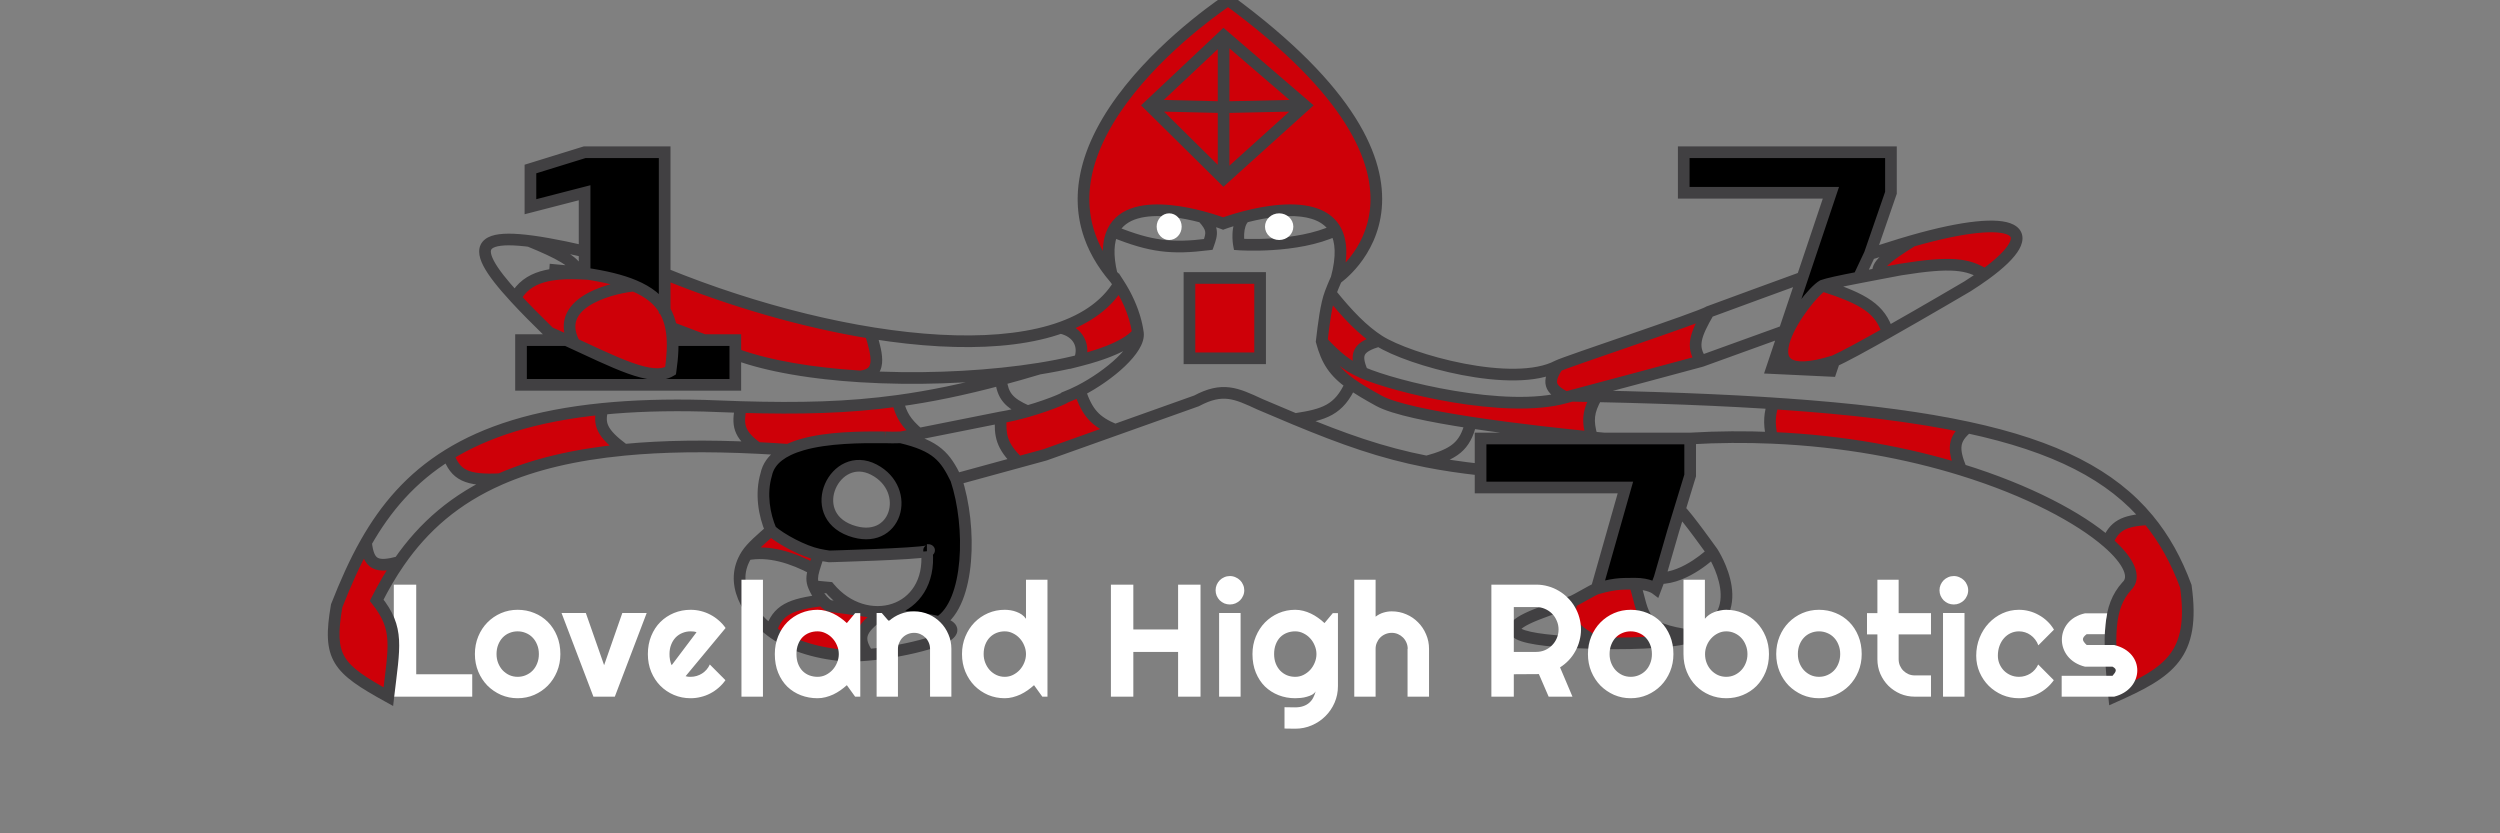 <svg width="1500" height="500" viewBox="0 0 1500 500" fill="none" xmlns="http://www.w3.org/2000/svg">
<rect x="0" y="0" width="1500" height="500" fill="#808080" stroke="none"/>
<g clip-path="url(#clip0)">
<path d="M283.344 418H236.281V350.781H249.734V404.547H283.344V418ZM336.219 392.453C336.219 396.203 335.547 399.703 334.203 402.953C332.859 406.172 331.031 408.969 328.719 411.344C326.406 413.688 323.688 415.547 320.562 416.922C317.469 418.266 314.141 418.938 310.578 418.938C307.047 418.938 303.719 418.266 300.594 416.922C297.5 415.547 294.781 413.688 292.438 411.344C290.125 408.969 288.297 406.172 286.953 402.953C285.609 399.703 284.938 396.203 284.938 392.453C284.938 388.641 285.609 385.109 286.953 381.859C288.297 378.609 290.125 375.812 292.438 373.469C294.781 371.094 297.5 369.234 300.594 367.891C303.719 366.547 307.047 365.875 310.578 365.875C314.141 365.875 317.469 366.516 320.562 367.797C323.688 369.047 326.406 370.844 328.719 373.188C331.031 375.5 332.859 378.297 334.203 381.578C335.547 384.828 336.219 388.453 336.219 392.453ZM323.328 392.453C323.328 390.391 322.984 388.531 322.297 386.875C321.641 385.188 320.734 383.75 319.578 382.562C318.422 381.344 317.062 380.422 315.5 379.797C313.969 379.141 312.328 378.812 310.578 378.812C308.828 378.812 307.172 379.141 305.609 379.797C304.078 380.422 302.734 381.344 301.578 382.562C300.453 383.75 299.562 385.188 298.906 386.875C298.25 388.531 297.922 390.391 297.922 392.453C297.922 394.391 298.25 396.188 298.906 397.844C299.562 399.5 300.453 400.938 301.578 402.156C302.734 403.375 304.078 404.344 305.609 405.062C307.172 405.75 308.828 406.094 310.578 406.094C312.328 406.094 313.969 405.766 315.5 405.109C317.062 404.453 318.422 403.531 319.578 402.344C320.734 401.156 321.641 399.719 322.297 398.031C322.984 396.344 323.328 394.484 323.328 392.453ZM356.047 418L336.922 367.797H351.5L362.469 399.109L373.391 367.797H388.016L368.891 418H356.047ZM411.359 405.719C411.859 405.875 412.359 405.984 412.859 406.047C413.359 406.078 413.859 406.094 414.359 406.094C415.609 406.094 416.812 405.922 417.969 405.578C419.125 405.234 420.203 404.75 421.203 404.125C422.234 403.469 423.141 402.688 423.922 401.781C424.734 400.844 425.391 399.812 425.891 398.688L435.266 408.109C434.078 409.797 432.703 411.312 431.141 412.656C429.609 414 427.938 415.141 426.125 416.078C424.344 417.016 422.453 417.719 420.453 418.188C418.484 418.688 416.453 418.938 414.359 418.938C410.828 418.938 407.5 418.281 404.375 416.969C401.281 415.656 398.562 413.828 396.219 411.484C393.906 409.141 392.078 406.359 390.734 403.141C389.391 399.891 388.719 396.328 388.719 392.453C388.719 388.484 389.391 384.859 390.734 381.578C392.078 378.297 393.906 375.5 396.219 373.188C398.562 370.875 401.281 369.078 404.375 367.797C407.5 366.516 410.828 365.875 414.359 365.875C416.453 365.875 418.5 366.125 420.5 366.625C422.5 367.125 424.391 367.844 426.172 368.781C427.984 369.719 429.672 370.875 431.234 372.25C432.797 373.594 434.172 375.109 435.359 376.797L411.359 405.719ZM417.922 379.328C417.328 379.109 416.734 378.969 416.141 378.906C415.578 378.844 414.984 378.812 414.359 378.812C412.609 378.812 410.953 379.141 409.391 379.797C407.859 380.422 406.516 381.328 405.359 382.516C404.234 383.703 403.344 385.141 402.688 386.828C402.031 388.484 401.703 390.359 401.703 392.453C401.703 392.922 401.719 393.453 401.75 394.047C401.812 394.641 401.891 395.25 401.984 395.875C402.109 396.469 402.25 397.047 402.406 397.609C402.562 398.172 402.766 398.672 403.016 399.109L417.922 379.328Z" fill="white"/>
<path d="M351 91.5H399V182L350 162.5V117L318 122L320 100L351 91.5Z" fill="black"/>
<path d="M440 204H404H313V229.5H440V204Z" fill="black"/>
<path fill-rule="evenodd" clip-rule="evenodd" d="M516 263.5L475 268L463 278.5L457 298.5L463 319L490 333.5H539H555.5L553.5 350.5L541.5 363.5L539 367L565.5 377L573.5 361L580.5 321.5L571 280L546 261.5L516 263.5ZM516 281L534 290L536 305L532 316.5L527 319.5L506 317L496 302.5L500 289L510 281H516Z" fill="black"/>
<path d="M889.5 263H1014V284.5L993.5 352.5H963L958.5 347.5L975 292.5H889.5V263Z" fill="black"/>
<path d="M1011 91.5H1135V116.5L1116.5 166.5L1093 171.5L1078 184L1093 126.5L1097.5 116.5H1011V91.5Z" fill="black"/>
<path d="M756.063 166.774H713.675V214.963H756.063V166.774Z" fill="#CE0008"/>
<path d="M689.655 63.274L734.162 21.371L782.908 63.274L734.162 107.272L689.655 63.274Z" fill="#CE0008"/>
<path fill-rule="evenodd" clip-rule="evenodd" d="M801.898 167.193C801.898 167.193 886.674 109.786 736.903 0C736.903 0 604.101 86.565 667.009 164.704C655.849 118.053 699.318 124.277 721.544 130.226C728.865 132.185 733.881 134.114 733.881 134.114C733.881 134.114 739.183 132.116 746.878 130.12C763.766 125.739 792.18 121.369 801.349 138.164C804.795 144.476 805.523 153.778 801.898 167.193ZM689.655 63.274L734.162 21.371L782.908 63.274L734.162 107.272L689.655 63.274Z" fill="#CE0008"/>
<path d="M1268.5 418C1301.46 403.302 1317.28 393.225 1311.5 351.776C1305.84 336.451 1298.51 323.108 1288.88 311.5C1273.78 312.453 1268.56 315.578 1264.5 325.299C1277.39 336.481 1281.81 346.298 1276 351.776C1264.86 364.192 1264.76 381.21 1268.5 418Z" fill="#CE0008"/>
<path d="M202 363.509C196.609 394.826 202.27 401.037 233 418C236.493 387.815 239.668 377.285 226 360.157C230.087 352.031 234.541 344.372 239.5 337.209C225.846 340.867 221.063 338.905 219.619 325.5C212.846 337.415 207.221 350.187 202 363.509Z" fill="#CE0008"/>
<path d="M374.502 269.881C360.675 259.639 359.142 254.359 361.5 245.317C320.891 249.357 291.311 259.078 268.959 272.917C273.311 285.122 279.929 288.468 300.025 287.5C320.007 278.752 344.352 272.779 374.502 269.881Z" fill="#CE0008"/>
<path d="M481.259 266.803C496.44 262.418 516.448 262.258 530.983 262.409C533.629 262.556 536.999 262.495 540.5 262.409L551.199 260.274C543.442 253.587 540.762 249.231 538.566 240.524C508.531 244.627 479.82 245.244 444.5 244.227C442.486 254.694 442.802 260.346 454.5 268.76C460.508 269.059 466.673 269.432 473 269.881C475.518 268.675 478.297 267.658 481.259 266.803Z" fill="#CE0008"/>
<path d="M627 272.917L647.892 265.473L669.083 257.922C657.111 252.969 652.433 247.871 647.892 234.448C644.883 235.992 641.887 237.34 639 238.428C638.488 239.022 633.67 241.112 627 243.435C623.83 244.539 620.243 245.696 616.5 246.77C611.229 248.283 605.65 249.631 600.5 250.436C599.868 261.36 600.867 267.361 610.963 277.303L627 272.917Z" fill="#CE0008"/>
<path d="M1025.2 187.125C1019.71 190.575 939.442 217.033 934.555 219.603C928.129 229.378 929.727 233.35 939.5 238.428C939.875 238.322 941.104 237.99 943 237.481C958.371 233.356 1017.58 217.634 1020.83 216.639C1014.62 207.995 1017.2 200.943 1025.2 187.125Z" fill="#CE0008"/>
<path d="M1093.6 171.383C1083.6 177.006 1040.84 235.38 1100.52 216.639C1105.98 214.29 1118.81 207.269 1132.63 199.459C1128.12 185.438 1118.81 179.508 1093.6 171.383Z" fill="#CE0008"/>
<path d="M309.193 178.718C314.823 184.832 321.661 191.745 329.566 199.459C333.08 200.995 336.511 202.541 339.85 204.068C368.912 217.358 391.126 229.295 402.332 222.505C403.586 213.797 403.975 206.276 403.173 199.783C403.036 198.667 402.863 197.581 402.653 196.525C401.887 192.668 400.629 189.205 398.8 186.095C395.157 179.903 389.248 175.113 380.434 171.409C372.837 168.216 363.081 165.83 350.76 164.049V164.26C330.798 163.177 316.352 165.581 309.193 178.718Z" fill="#CE0008"/>
<path d="M1015.34 381.486C983.494 377.218 986.889 369.795 980.893 350.204C974.924 350.498 970.957 349.447 958 353.186C955.845 353.808 945.391 360.246 943 361C939.944 373.315 944.264 378.452 959.457 385.913C983.411 386.508 1009.68 384.838 1015.34 381.486Z" fill="#CE0008"/>
<path d="M1063.77 242.016C1062.14 247.909 1061 252.957 1063.22 262.699C1106.2 264.523 1144.63 271.911 1176.7 281.798C1171.46 269.074 1172.12 263.455 1180.49 256.446C1148.95 249.682 1110.56 245.074 1063.77 242.016Z" fill="#CE0008"/>
<path d="M817.457 223.552C808.12 219.459 801.629 214.052 793.023 204.803C796.138 216.482 800.438 223.095 810.5 230.281C814.906 233.428 820.416 236.684 827.416 240.524C836.315 245.405 858.568 249.89 882.5 253.554C910.833 257.892 941.52 261.078 955.184 262.409C952.297 252.332 952.811 246.927 958 237.773C953.067 237.668 948.067 237.57 943 237.481C941.104 237.99 939.875 238.322 939.5 238.428C903.535 248.654 836.46 231.884 817.457 223.552Z" fill="#CE0008"/>
<path d="M798.257 175.902C795.63 182.853 794.262 194.292 793.023 204.803C801.629 214.052 808.12 219.459 817.457 223.552C812.448 212.087 815.109 208.125 827.416 204.465C817.948 198.405 808.608 188.862 798.257 175.902Z" fill="#CE0008"/>
<path d="M671.372 170.5C664.174 182.548 652.047 191.122 636.341 196.68C647.252 199.041 651.146 207.818 647.678 216.281C664.863 211.908 677.526 206.317 682.747 199.783C681.004 186.868 674.787 175.786 671.372 170.5Z" fill="#CE0008"/>
<path d="M522.293 199.676C482.117 193.135 438.916 180.638 398.8 164.26V186.095C400.629 189.205 401.887 192.668 402.653 196.525L422.466 204.068H441.188V212.449C461.083 219.787 487.814 224.1 516.297 225.87C529.025 224.376 526.763 214.28 522.293 199.676Z" fill="#CE0008"/>
<path d="M1140.23 161.746C1171.3 156.762 1180.52 158.449 1191 164.704C1227.73 138.03 1210.16 126.562 1147.31 144.566C1131.21 154.622 1125.71 159.24 1126.99 164.26C1131.11 163.479 1135.53 162.641 1140.23 161.746Z" fill="#CE0008"/>
<path d="M529.299 367.997C517.541 366.314 504.83 364.474 497.508 363.509C496.015 362.703 494.66 361.511 493.463 360.157C474.403 362.541 466.456 365.766 462.548 378.594C473.02 386.564 488.591 391.842 505.985 393.26C509.924 393.581 515.103 393.429 520.821 392.916C514.361 383.245 514.988 377.797 529.299 367.997Z" fill="#CE0008"/>
<path d="M491.15 332.714C482.025 330.763 468.713 323.649 462.548 318.254C457.049 323.115 451.041 328.095 448.055 332.714C461.431 330.055 475.58 334.697 488.324 341.486C488.987 339.171 489.955 336.369 491.15 332.714Z" fill="#CE0008"/>
<path d="M713.675 166.774V163.274H710.175V166.774H713.675ZM756.063 166.774H759.563V163.274H756.063V166.774ZM756.063 214.963V218.463H759.563V214.963H756.063ZM713.675 214.963H710.175V218.463H713.675V214.963ZM736.903 0L738.973 -2.823L737.02 -4.254L734.992 -2.932L736.903 0ZM827.416 240.524L825.733 243.592L827.416 240.524ZM669.083 167.193L671.85 165.051L671.795 164.979L671.735 164.91L669.083 167.193ZM600.5 250.436L599.959 246.978L599.887 246.99L599.815 247.004L600.5 250.436ZM734.162 21.371L736.444 18.716L734.056 16.664L731.763 18.822L734.162 21.371ZM689.655 63.274L687.256 60.725L684.614 63.212L687.194 65.763L689.655 63.274ZM734.162 107.272L731.702 109.761L734.053 112.085L736.507 109.87L734.162 107.272ZM782.908 63.274L785.253 65.872L788.203 63.21L785.19 60.62L782.908 63.274ZM667.009 164.704L664.283 166.899L670.413 163.889L667.009 164.704ZM733.881 134.114L732.625 137.381L733.869 137.86L735.116 137.39L733.881 134.114ZM724.978 146.661L725.41 150.134L727.547 149.868L728.273 147.842L724.978 146.661ZM743.346 146.661L739.904 147.295L740.395 149.959L743.098 150.152L743.346 146.661ZM746.878 130.12L745.999 126.732L745.999 126.732L746.878 130.12ZM671.372 170.5L674.311 168.6L671.255 163.871L668.367 168.705L671.372 170.5ZM350.76 150.851L354.26 150.851L354.26 150.851L350.76 150.851ZM329.566 199.459L327.122 201.964L327.579 202.41L328.164 202.665L329.566 199.459ZM402.332 222.505L404.146 225.499L405.561 224.641L405.796 223.004L402.332 222.505ZM350.76 164.26L350.571 167.755L354.26 167.955V164.26H350.76ZM350.76 115.652L354.26 115.652L354.26 111.135L349.886 112.263L350.76 115.652ZM318.263 124.033H314.763V128.55L319.137 127.422L318.263 124.033ZM318.263 101.405L317.228 98.062L314.763 98.825V101.405H318.263ZM350.76 91.349V87.849H350.231L349.725 88.005L350.76 91.349ZM398.8 91.349H402.3V87.849H398.8V91.349ZM441.188 204.068H444.688V200.568H441.188V204.068ZM441.188 230.886V234.386H444.688V230.886H441.188ZM312.612 230.886H309.112V234.386H312.612V230.886ZM312.612 204.068V200.568H309.112V204.068H312.612ZM522.293 199.676L525.64 198.652L525.004 196.571L522.856 196.222L522.293 199.676ZM516.297 225.87L516.08 229.363L516.393 229.382L516.705 229.346L516.297 225.87ZM636.341 196.68L635.173 193.381L623.55 197.493L635.601 200.101L636.341 196.68ZM647.678 216.281L644.439 214.954L641.803 221.388L648.541 219.673L647.678 216.281ZM682.747 199.783L686.215 199.315L682.747 199.783ZM402.653 196.525L399.22 197.207L399.22 197.207L402.653 196.525ZM756.063 242.619L754.592 245.795L754.639 245.816L754.687 245.837L756.063 242.619ZM717.914 240.524L719.088 243.821L719.333 243.733L719.562 243.611L717.914 240.524ZM563.5 373.284L562.589 376.664L564.062 377.061L565.355 376.252L563.5 373.284ZM497.508 352.614L500.202 350.379L499.273 349.261L497.826 349.129L497.508 352.614ZM556.144 330.74L555.245 327.358L555.245 327.358L556.144 330.74ZM459.726 284.731L463.083 285.724L463.124 285.583L463.154 285.439L459.726 284.731ZM505.985 393.26L505.701 396.749L505.985 393.26ZM551.199 371.052L550.75 374.523L550.751 374.523L551.199 371.052ZM497.508 363.509L495.845 366.589L496.412 366.895L497.05 366.979L497.508 363.509ZM497.508 333.84L497.011 337.305L497.305 337.347L497.602 337.339L497.508 333.84ZM491.15 332.714L491.881 329.291L491.15 332.714ZM488.324 351.776L485.102 353.145L485.102 353.145L488.324 351.776ZM570.259 376.499L572.876 374.175L570.259 376.499ZM529.299 367.997L529.795 364.533L529.299 367.997ZM520.821 392.916L521.134 396.402L520.821 392.916ZM462.548 378.594L460.429 381.379L462.548 378.594ZM488.324 341.486L491.688 342.45L488.324 341.486ZM639 238.428L637.765 235.154L636.932 235.468L636.35 236.142L639 238.428ZM627 272.917L627.923 276.293L628.051 276.258L628.175 276.214L627 272.917ZM888.346 263.094V259.594H884.846V263.094H888.346ZM1014.1 285.303L1017.44 286.327L1017.6 285.826V285.303H1014.1ZM975.242 292.5L978.608 293.457L979.875 289H975.242V292.5ZM888.346 292.5H884.846V296H888.346V292.5ZM925 367.5L923.791 364.216L925 367.5ZM993.337 353.186L991.234 355.984L994.953 358.78L996.608 354.431L993.337 353.186ZM1007.81 305.848L1004.47 304.825L1004.47 304.825L1007.81 305.848ZM1027.52 331.396L1030.45 329.48L1030.41 329.423L1030.37 329.368L1027.52 331.396ZM980.893 350.204V346.704H980.807L980.721 346.708L980.893 350.204ZM958 353.186L958.97 356.549L958.97 356.549L958 353.186ZM1003.85 318.826L1000.5 317.802L1000.49 317.828L1000.48 317.854L1003.85 318.826ZM1025.2 187.125L1023.93 183.865L1023.62 183.985L1023.34 184.162L1025.2 187.125ZM793.023 204.803L789.547 204.393L789.468 205.058L789.641 205.705L793.023 204.803ZM1020.83 216.639L1021.86 219.986L1021.94 219.96L1022.02 219.93L1020.83 216.639ZM817.457 223.552L816.052 226.758L816.052 226.758L817.457 223.552ZM934.555 219.603L932.925 216.506L932.925 216.506L934.555 219.603ZM939.5 238.428L940.457 241.795L940.457 241.795L939.5 238.428ZM1134.57 91.349H1138.07V87.849H1134.57V91.349ZM1134.57 115.652L1137.88 116.796L1138.07 116.24V115.652H1134.57ZM1098.54 222.505L1098.38 226.001L1101.02 226.126L1101.86 223.624L1098.54 222.505ZM1063.22 220.829L1059.9 219.715L1058.43 224.106L1063.06 224.325L1063.22 220.829ZM1098.54 115.652L1101.86 116.767L1103.41 112.152H1098.54V115.652ZM1010.24 115.652H1006.74V119.152H1010.24V115.652ZM1010.24 91.349V87.849H1006.74V91.349H1010.24ZM1140.23 146.661L1141.25 150.008L1140.23 146.661ZM1180.49 171.803L1182.27 174.818L1182.32 174.789L1182.37 174.759L1180.49 171.803ZM1093.6 171.383L1092.39 168.099L1092.13 168.196L1091.88 168.332L1093.6 171.383ZM1140.23 161.746L1139.67 158.29L1139.62 158.298L1139.57 158.308L1140.23 161.746ZM1147.31 144.566L1146.34 141.201L1146.34 141.201L1147.31 144.566ZM1126.99 164.26L1127.65 167.698L1126.99 164.26ZM462.608 278.078L459.746 276.063L459.746 276.063L462.608 278.078ZM481.259 266.803L482.23 270.165L482.23 270.165L481.259 266.803ZM577.156 255.094L577.84 258.527L577.84 258.527L577.156 255.094ZM647.892 265.473L646.717 262.176L646.717 262.176L647.892 265.473ZM627 243.435L628.151 246.741L628.151 246.741L627 243.435ZM669.083 257.922L670.257 261.219L670.257 261.219L669.083 257.922ZM647.892 234.448L646.295 231.334L646.295 231.334L647.892 234.448ZM610.963 277.303L611.887 280.679L611.887 280.679L610.963 277.303ZM882.5 253.554L883.03 250.094L882.5 253.554ZM623.5 221.182L622.946 217.727L623.5 221.182ZM422.466 243.435L422.612 239.938L422.584 239.937L422.557 239.937L422.466 243.435ZM202 363.509L198.741 362.232L198.611 362.564L198.551 362.915L202 363.509ZM233 418L231.309 421.064L235.877 423.586L236.477 418.402L233 418ZM226 360.157L222.873 358.584L221.866 360.587L223.264 362.34L226 360.157ZM454.5 268.76L454.326 272.256L454.5 268.76ZM444.5 244.227L444.601 240.728L444.5 244.227ZM374.502 269.881L374.837 273.365L374.502 269.881ZM300.025 287.5L301.428 290.706L300.025 287.5ZM268.959 272.917L267.116 269.941L267.116 269.941L268.959 272.917ZM1311.5 351.776L1314.97 351.293L1314.91 350.918L1314.78 350.563L1311.5 351.776ZM1268.5 418L1265.02 418.354L1265.51 423.167L1269.93 421.197L1268.5 418ZM1276 351.776L1273.6 349.229L1273.49 349.329L1273.4 349.438L1276 351.776ZM958 237.773L958.075 234.274L958 237.773ZM1063.77 242.016L1064 238.524L1061.16 238.338L1060.4 241.082L1063.77 242.016ZM1063.22 262.699L1063.07 266.196L1063.22 262.699ZM1180.49 256.446L1181.23 253.024L1181.23 253.024L1180.49 256.446ZM1176.7 281.798L1175.67 285.143L1176.7 281.798ZM1288.88 311.5L1291.57 309.265L1291.57 309.265L1288.88 311.5ZM713.675 170.274H756.063V163.274H713.675V170.274ZM752.563 166.774V214.963H759.563V166.774H752.563ZM756.063 211.463H713.675V218.463H756.063V211.463ZM717.175 214.963V166.774H710.175V214.963H717.175ZM734.834 2.823C809.393 57.477 824.387 98.243 822.078 124.459C820.917 137.648 815.361 147.626 810.058 154.338C807.407 157.694 804.832 160.215 802.935 161.886C801.987 162.72 801.213 163.34 800.686 163.742C800.423 163.944 800.223 164.091 800.094 164.183C800.03 164.229 799.984 164.261 799.957 164.28C799.944 164.29 799.935 164.295 799.931 164.298C799.93 164.299 799.929 164.3 799.93 164.299C799.93 164.299 799.932 164.298 799.932 164.298C799.934 164.297 799.936 164.295 801.898 167.193C803.861 170.091 803.863 170.089 803.866 170.087C803.868 170.086 803.871 170.084 803.874 170.082C803.88 170.078 803.887 170.073 803.895 170.068C803.912 170.056 803.934 170.041 803.961 170.022C804.014 169.985 804.087 169.933 804.179 169.868C804.362 169.736 804.62 169.547 804.941 169.301C805.583 168.809 806.484 168.088 807.562 167.139C809.716 165.241 812.594 162.419 815.55 158.678C821.462 151.196 827.74 139.96 829.051 125.073C831.688 95.14 814.184 52.309 738.973 -2.823L734.834 2.823ZM736.903 0C734.992 -2.932 734.991 -2.931 734.989 -2.93C734.987 -2.929 734.985 -2.927 734.982 -2.926C734.977 -2.922 734.969 -2.917 734.96 -2.911C734.941 -2.899 734.914 -2.881 734.879 -2.858C734.809 -2.812 734.707 -2.745 734.575 -2.656C734.31 -2.48 733.923 -2.219 733.423 -1.879C732.425 -1.197 730.977 -0.192 729.164 1.111C725.539 3.718 720.447 7.523 714.555 12.335C702.787 21.946 687.748 35.636 674.822 51.875C661.923 68.08 650.93 87.07 647.614 107.268C644.269 127.649 648.794 148.991 666.43 169.477L671.735 164.91C655.461 146.006 651.509 126.755 654.522 108.402C657.564 89.866 667.765 71.981 680.299 56.235C692.805 40.523 707.438 27.186 718.983 17.757C724.747 13.049 729.723 9.331 733.251 6.795C735.014 5.527 736.415 4.555 737.37 3.903C737.847 3.577 738.213 3.331 738.458 3.168C738.58 3.087 738.671 3.026 738.731 2.987C738.761 2.967 738.783 2.953 738.797 2.943C738.804 2.939 738.809 2.936 738.812 2.934C738.813 2.933 738.814 2.932 738.815 2.932C738.815 2.932 738.815 2.932 736.903 0ZM731.763 18.822L687.256 60.725L692.054 65.822L736.561 23.919L731.763 18.822ZM687.194 65.763L731.702 109.761L736.623 104.783L692.116 60.785L687.194 65.763ZM736.507 109.87L785.253 65.872L780.563 60.675L731.817 104.674L736.507 109.87ZM785.19 60.62L736.444 18.716L731.881 24.025L780.627 65.928L785.19 60.62ZM737.662 107.272V64.321H730.662V107.272H737.662ZM737.662 64.321V21.371H730.662V64.321H737.662ZM734.237 67.82L782.984 66.773L782.833 59.774L734.087 60.822L734.237 67.82ZM689.573 66.773L734.08 67.82L734.245 60.822L689.737 59.775L689.573 66.773ZM724.546 143.187C713.689 144.537 705.417 144.844 697.214 143.781C689.008 142.717 680.686 140.26 669.766 135.871L667.156 142.366C678.368 146.872 687.299 149.554 696.315 150.723C705.334 151.891 714.255 151.521 725.41 150.134L724.546 143.187ZM743.346 146.661C746.788 146.027 746.789 146.028 746.789 146.028C746.789 146.029 746.789 146.029 746.789 146.03C746.789 146.031 746.789 146.032 746.789 146.032C746.79 146.033 746.79 146.034 746.79 146.033C746.789 146.033 746.789 146.03 746.788 146.024C746.786 146.013 746.782 145.991 746.777 145.959C746.766 145.896 746.75 145.793 746.73 145.655C746.69 145.38 746.637 144.967 746.587 144.451C746.488 143.411 746.411 141.992 746.488 140.452C746.654 137.158 747.48 134.269 749.204 132.735L744.551 127.505C740.624 131 739.684 136.381 739.497 140.1C739.398 142.067 739.497 143.84 739.619 145.116C739.68 145.758 739.748 146.283 739.802 146.657C739.829 146.844 739.853 146.994 739.871 147.101C739.88 147.155 739.887 147.199 739.893 147.231C739.896 147.247 739.898 147.261 739.9 147.271C739.901 147.277 739.902 147.281 739.902 147.285C739.903 147.287 739.903 147.289 739.903 147.29C739.904 147.291 739.904 147.292 739.904 147.293C739.904 147.294 739.904 147.295 743.346 146.661ZM668.367 168.705C660.901 181.203 647.537 189.943 629.48 195.213C611.424 200.482 588.991 202.179 563.968 200.81C513.934 198.072 454.248 183.117 400.123 161.02L397.477 167.5C452.147 189.82 512.604 205.01 563.585 207.799C589.07 209.194 612.362 207.501 631.441 201.933C650.519 196.365 665.699 186.821 674.376 172.295L668.367 168.705ZM404.432 196.517C404.153 196.41 403.873 196.302 403.593 196.194L401.072 202.724C401.353 202.832 401.634 202.941 401.915 203.049L404.432 196.517ZM399.7 200.212C400.448 206.27 400.1 213.446 398.868 222.007L405.796 223.004C407.072 214.147 407.502 206.282 406.647 199.354L399.7 200.212ZM349.886 112.263L317.389 120.644L319.137 127.422L351.634 119.042L349.886 112.263ZM321.763 124.033V101.405H314.763V124.033H321.763ZM319.298 104.749L351.795 94.692L349.725 88.005L317.228 98.062L319.298 104.749ZM350.76 94.849H398.8V87.849H350.76V94.849ZM441.188 227.386H312.612V234.386H441.188V227.386ZM316.112 230.886V204.068H309.112V230.886H316.112ZM316.237 147.807C325.029 151.387 332.06 154.568 336.847 157.508C339.245 158.981 340.899 160.286 341.912 161.413C342.931 162.546 343.026 163.182 343.022 163.409L350.021 163.536C350.069 160.856 348.77 158.57 347.118 156.733C345.46 154.89 343.167 153.175 340.51 151.543C335.189 148.275 327.686 144.91 318.876 141.324L316.237 147.807ZM518.947 200.7C520.062 204.346 521.001 207.587 521.608 210.447C522.221 213.333 522.441 215.596 522.263 217.331C522.092 218.991 521.583 219.963 520.865 220.622C520.09 221.334 518.647 222.07 515.889 222.393L516.705 229.346C520.311 228.923 523.358 227.836 525.599 225.779C527.897 223.669 528.93 220.924 529.226 218.048C529.514 215.247 529.127 212.154 528.456 208.993C527.779 205.806 526.759 202.308 525.64 198.652L518.947 200.7ZM635.601 200.101C640.245 201.106 642.984 203.363 644.318 205.847C645.66 208.348 645.835 211.55 644.439 214.954L650.917 217.608C652.99 212.549 652.951 207.131 650.485 202.537C648.011 197.927 643.347 194.615 637.081 193.259L635.601 200.101ZM669.083 167.193C666.315 169.336 666.315 169.335 666.314 169.335C666.314 169.335 666.314 169.334 666.314 169.334C666.313 169.333 666.313 169.333 666.313 169.333C666.313 169.333 666.314 169.334 666.315 169.335C666.317 169.339 666.323 169.346 666.331 169.356C666.346 169.376 666.372 169.411 666.408 169.458C666.479 169.553 666.588 169.701 666.732 169.9C667.019 170.298 667.441 170.897 667.959 171.677C668.996 173.239 670.413 175.515 671.905 178.338C674.903 184.012 678.131 191.753 679.278 200.251L686.215 199.315C684.92 189.719 681.316 181.165 678.093 175.067C676.475 172.005 674.933 169.527 673.79 167.805C673.218 166.943 672.744 166.269 672.408 165.803C672.239 165.57 672.106 165.389 672.011 165.263C671.964 165.2 671.927 165.15 671.899 165.115C671.886 165.097 671.875 165.083 671.867 165.072C671.863 165.067 671.859 165.062 671.857 165.059C671.855 165.057 671.854 165.055 671.853 165.054C671.852 165.053 671.852 165.053 671.851 165.052C671.851 165.051 671.85 165.051 669.083 167.193ZM437.688 204.068V212.449H444.688V204.068H437.688ZM437.688 212.449V230.886H444.688V212.449H437.688ZM403.745 207.568H422.466V200.568H403.745V207.568ZM422.466 207.568H441.188V200.568H422.466V207.568ZM399.22 197.207C399.412 198.175 399.572 199.176 399.7 200.212L406.647 199.354C406.499 198.159 406.313 196.988 406.086 195.843L399.22 197.207ZM423.712 200.797L403.898 193.254L401.408 199.796L421.221 207.339L423.712 200.797ZM757.533 239.443C750.48 236.176 744.34 233.27 737.921 232.449C731.247 231.595 724.58 232.996 716.265 237.436L719.562 243.611C726.964 239.658 732.165 238.769 737.032 239.392C742.155 240.048 747.231 242.386 754.592 245.795L757.533 239.443ZM557.043 334.123C557.513 333.998 558.01 333.848 558.445 333.668C558.647 333.584 558.984 333.433 559.331 333.195C559.505 333.076 559.788 332.864 560.069 332.539C560.336 332.23 560.783 331.609 560.914 330.691C561.251 328.321 559.369 327.196 558.984 326.998C558.444 326.719 557.935 326.626 557.724 326.59C557.213 326.505 556.646 326.487 556.144 326.487V333.487C556.55 333.487 556.645 333.507 556.564 333.494C556.53 333.488 556.449 333.473 556.337 333.442C556.236 333.413 556.028 333.349 555.777 333.219C555.493 333.073 553.655 332.007 553.984 329.704C554.11 328.82 554.538 328.233 554.774 327.961C555.023 327.673 555.261 327.499 555.377 327.419C555.507 327.33 555.61 327.275 555.66 327.25C555.715 327.222 555.75 327.207 555.757 327.204C555.769 327.199 555.734 327.214 555.635 327.245C555.541 327.275 555.413 327.313 555.245 327.358L557.043 334.123ZM494.814 354.849C506.606 369.063 523.61 373.503 537.45 368.916C551.497 364.26 561.513 350.572 559.629 330.414L552.66 331.066C554.269 348.286 545.917 358.735 535.248 362.271C524.371 365.876 510.31 362.564 500.202 350.379L494.814 354.849ZM511.424 314.966C505.395 312.765 502.207 309.166 500.813 305.393C499.384 301.527 499.695 297.084 501.426 293.089C503.159 289.088 506.205 285.8 509.876 284.144C513.444 282.533 517.836 282.348 522.736 284.902L525.971 278.694C519.214 275.172 512.568 275.249 506.996 277.763C501.527 280.231 497.331 284.932 495.003 290.306C492.671 295.687 492.099 302.008 494.247 307.819C496.429 313.723 501.277 318.714 509.024 321.541L511.424 314.966ZM522.736 284.902C532.867 290.182 535.495 300.018 533.049 307.23C531.826 310.834 529.359 313.76 525.898 315.317C522.451 316.868 517.633 317.232 511.424 314.966L509.024 321.541C516.591 324.304 523.341 324.144 528.77 321.701C534.184 319.265 537.898 314.726 539.678 309.478C543.237 298.986 539.154 285.566 525.971 278.694L522.736 284.902ZM497.508 333.84C497.602 337.339 497.603 337.339 497.603 337.339C497.603 337.339 497.604 337.339 497.605 337.339C497.607 337.339 497.609 337.339 497.612 337.339C497.619 337.339 497.628 337.338 497.641 337.338C497.667 337.337 497.704 337.336 497.754 337.335C497.854 337.332 498.002 337.328 498.194 337.323C498.58 337.312 499.146 337.296 499.869 337.275C501.313 337.233 503.384 337.171 505.888 337.091C510.895 336.932 517.641 336.703 524.588 336.42C531.53 336.138 538.692 335.802 544.527 335.429C547.442 335.243 550.05 335.047 552.144 334.841C554.145 334.644 555.933 334.418 557.043 334.123L555.245 327.358C554.768 327.484 553.534 327.671 551.46 327.875C549.479 328.069 546.961 328.26 544.081 328.443C538.326 328.811 531.226 329.144 524.303 329.426C517.384 329.707 510.661 329.936 505.666 330.095C503.169 330.174 501.105 330.236 499.665 330.278C498.946 330.299 498.382 330.315 497.999 330.325C497.807 330.331 497.66 330.335 497.562 330.337C497.513 330.339 497.475 330.34 497.45 330.341C497.438 330.341 497.429 330.341 497.422 330.341C497.419 330.341 497.417 330.341 497.415 330.341C497.415 330.342 497.414 330.342 497.414 330.342C497.413 330.342 497.413 330.342 497.508 333.84ZM460.243 320.888C463.617 323.84 468.757 327.118 474.137 329.887C479.516 332.656 485.434 335.071 490.418 336.136L491.881 329.291C487.741 328.406 482.441 326.288 477.341 323.663C472.243 321.039 467.644 318.062 464.853 315.62L460.243 320.888ZM490.418 336.136C492.587 336.6 494.79 336.987 497.011 337.305L498.004 330.376C495.926 330.078 493.88 329.719 491.881 329.291L490.418 336.136ZM497.826 349.129L488.642 348.291L488.006 355.262L497.19 356.1L497.826 349.129ZM572.876 374.175C571.286 372.384 568.732 371.182 565.547 370.228C562.25 369.24 557.731 368.367 551.648 367.58L550.75 374.523C556.677 375.289 560.769 376.103 563.539 376.933C566.422 377.797 567.393 378.542 567.642 378.823L572.876 374.175ZM551.648 367.58C546.582 366.926 538.463 365.774 529.795 364.533L528.803 371.462C537.457 372.701 545.628 373.86 550.75 374.523L551.648 367.58ZM529.795 364.533C518.054 362.852 505.313 361.008 497.965 360.039L497.05 366.979C504.347 367.941 517.027 369.776 528.803 371.462L529.795 364.533ZM505.701 396.749C509.923 397.093 515.326 396.923 521.134 396.402L520.508 389.43C514.88 389.935 509.924 390.07 506.27 389.772L505.701 396.749ZM521.134 396.402C532.899 395.346 546.908 392.796 557.34 389.67C562.492 388.126 567.084 386.353 570.088 384.388C571.532 383.444 573.096 382.151 573.894 380.396C574.329 379.438 574.547 378.313 574.338 377.112C574.133 375.929 573.563 374.948 572.876 374.175L567.642 378.823C567.662 378.846 567.505 378.673 567.441 378.308C567.375 377.925 567.463 377.626 567.521 377.5C567.562 377.408 567.377 377.798 566.258 378.53C564.137 379.916 560.354 381.46 555.331 382.965C545.415 385.936 531.877 388.41 520.508 389.43L521.134 396.402ZM527.321 365.11C520.173 370.004 515.443 374.415 513.918 379.499C512.293 384.92 514.602 389.906 517.911 394.86L523.732 390.972C520.58 386.254 519.972 383.681 520.623 381.51C521.375 379.003 524.114 375.79 531.276 370.885L527.321 365.11ZM499.171 360.429C498.149 359.877 497.106 358.994 496.087 357.84L490.84 362.474C492.213 364.028 493.88 365.528 495.845 366.589L499.171 360.429ZM496.087 357.84C494.006 355.484 492.412 352.448 491.545 350.407L485.102 353.145C486.131 355.567 488.078 359.347 490.84 362.474L496.087 357.84ZM460.429 381.379C471.576 389.863 487.847 395.293 505.701 396.749L506.27 389.772C489.335 388.391 474.463 383.264 464.668 375.809L460.429 381.379ZM493.029 356.684C483.511 357.874 476.135 359.327 470.62 362.402C464.804 365.643 461.356 370.496 459.2 377.574L465.896 379.614C467.648 373.863 470.128 370.69 474.028 368.516C478.228 366.175 484.355 364.823 493.898 363.63L493.029 356.684ZM491.545 350.407C491.006 349.138 490.813 348.13 490.827 347.055C490.843 345.903 491.097 344.513 491.688 342.45L484.959 340.522C484.308 342.794 483.856 344.885 483.828 346.962C483.799 349.116 484.228 351.086 485.102 353.145L491.545 350.407ZM491.688 342.45C492.328 340.217 493.253 337.547 494.477 333.801L487.823 331.627C486.658 335.192 485.646 338.125 484.959 340.522L491.688 342.45ZM460.23 315.632C457.542 318.008 454.573 320.549 451.951 323.035C449.337 325.514 446.841 328.144 445.116 330.814L450.995 334.614C452.255 332.664 454.256 330.495 456.768 328.114C459.271 325.74 462.055 323.361 464.866 320.876L460.23 315.632ZM445.116 330.814C438.901 340.428 439.197 350.537 442.83 359.438C446.413 368.217 453.248 375.914 460.429 381.379L464.668 375.809C458.192 370.88 452.3 364.116 449.311 356.793C446.371 349.591 446.249 341.956 450.995 334.614L445.116 330.814ZM489.969 338.397C476.983 331.478 461.941 326.386 447.373 329.281L448.737 336.147C460.921 333.725 474.178 337.915 486.678 344.575L489.969 338.397ZM736.903 0C734.992 -2.932 734.991 -2.931 734.989 -2.93C734.987 -2.929 734.985 -2.927 734.982 -2.926C734.977 -2.922 734.97 -2.918 734.961 -2.912C734.942 -2.899 734.916 -2.882 734.881 -2.859C734.813 -2.814 734.713 -2.748 734.583 -2.662C734.324 -2.489 733.944 -2.234 733.455 -1.9C732.476 -1.232 731.057 -0.248 729.278 1.029C725.722 3.584 720.723 7.313 714.926 12.033C703.349 21.459 688.516 34.893 675.642 50.852C662.794 66.779 651.706 85.454 647.952 105.355C644.165 125.427 647.889 146.536 664.283 166.899L669.735 162.509C654.675 143.802 651.409 124.789 654.83 106.653C658.284 88.347 668.601 70.729 681.09 55.247C693.553 39.798 707.989 26.707 719.346 17.461C725.016 12.844 729.901 9.2 733.361 6.715C735.091 5.473 736.464 4.521 737.4 3.882C737.868 3.563 738.226 3.323 738.465 3.163C738.585 3.084 738.675 3.024 738.733 2.986C738.763 2.966 738.784 2.952 738.798 2.943C738.804 2.939 738.809 2.936 738.812 2.934C738.814 2.933 738.814 2.932 738.815 2.932C738.815 2.932 738.815 2.932 736.903 0ZM670.413 163.889C667.723 152.643 668.482 145.201 670.846 140.326C673.155 135.564 677.281 132.673 682.727 131.103C688.251 129.511 694.921 129.356 701.735 130.026C708.509 130.693 715.196 132.15 720.64 133.607L722.449 126.845C716.78 125.328 709.698 123.776 702.42 123.06C695.181 122.348 687.514 122.438 680.788 124.377C673.982 126.339 667.944 130.267 664.547 137.272C661.205 144.165 660.716 153.439 663.605 165.518L670.413 163.889ZM720.64 133.607C724.218 134.564 727.231 135.515 729.346 136.223C730.402 136.577 731.232 136.871 731.792 137.074C732.073 137.175 732.286 137.254 732.427 137.306C732.497 137.333 732.549 137.352 732.582 137.365C732.599 137.371 732.611 137.376 732.618 137.378C732.621 137.38 732.624 137.381 732.625 137.381C732.625 137.381 732.626 137.382 732.626 137.382C732.626 137.382 732.626 137.381 732.625 137.381C732.625 137.381 732.625 137.381 732.625 137.381C732.625 137.381 732.625 137.381 733.881 134.114C735.138 130.848 735.137 130.848 735.137 130.848C735.137 130.847 735.137 130.847 735.137 130.847C735.136 130.847 735.135 130.847 735.135 130.847C735.134 130.846 735.132 130.846 735.13 130.845C735.126 130.843 735.122 130.842 735.115 130.839C735.103 130.835 735.086 130.828 735.064 130.82C735.02 130.803 734.957 130.779 734.876 130.749C734.714 130.688 734.478 130.601 734.174 130.491C733.565 130.271 732.683 129.959 731.571 129.586C729.346 128.841 726.192 127.847 722.449 126.845L720.64 133.607ZM733.881 134.114C735.116 137.39 735.115 137.39 735.115 137.39C735.115 137.39 735.115 137.39 735.115 137.39C735.115 137.39 735.115 137.39 735.115 137.39C735.115 137.39 735.115 137.39 735.116 137.39C735.117 137.389 735.119 137.388 735.123 137.387C735.131 137.384 735.144 137.379 735.161 137.372C735.197 137.359 735.252 137.339 735.327 137.312C735.476 137.257 735.701 137.175 735.998 137.07C736.591 136.86 737.468 136.557 738.583 136.192C740.815 135.461 743.993 134.484 747.756 133.508L745.999 126.732C742.068 127.752 738.748 128.772 736.405 129.54C735.233 129.924 734.303 130.245 733.662 130.472C733.341 130.585 733.093 130.675 732.922 130.738C732.836 130.769 732.77 130.793 732.724 130.811C732.701 130.819 732.683 130.826 732.67 130.831C732.664 130.833 732.658 130.835 732.655 130.836C732.653 130.837 732.651 130.838 732.65 130.838C732.649 130.838 732.649 130.839 732.648 130.839C732.648 130.839 732.648 130.839 732.647 130.839C732.647 130.839 732.647 130.839 733.881 134.114ZM747.756 133.508C756.079 131.349 767.009 129.262 776.853 129.698C786.814 130.139 794.588 133.085 798.277 139.841L804.421 136.487C798.94 126.448 787.923 123.182 777.163 122.705C766.286 122.223 754.565 124.51 745.999 126.732L747.756 133.508ZM798.277 139.841C801.109 145.028 802.031 153.283 798.519 166.28L805.277 168.106C809.014 154.274 808.481 143.924 804.421 136.487L798.277 139.841ZM804.421 136.487C800.44 129.196 793.491 125.46 785.927 123.799C778.407 122.149 769.93 122.456 762.144 123.503C754.317 124.555 746.956 126.388 741.572 127.948C738.874 128.729 736.658 129.447 735.11 129.971C734.336 130.233 733.728 130.447 733.31 130.597C733.101 130.672 732.939 130.731 732.828 130.772C732.772 130.793 732.729 130.809 732.699 130.82C732.683 130.826 732.672 130.83 732.663 130.833C732.659 130.835 732.655 130.836 732.652 130.837C732.651 130.838 732.65 130.838 732.649 130.839C732.648 130.839 732.647 130.839 733.881 134.114C735.116 137.39 735.115 137.39 735.115 137.39C735.115 137.39 735.115 137.39 735.115 137.39C735.116 137.39 735.117 137.389 735.119 137.388C735.124 137.386 735.131 137.384 735.142 137.38C735.164 137.371 735.199 137.359 735.246 137.341C735.34 137.307 735.484 137.254 735.675 137.186C736.056 137.049 736.624 136.849 737.355 136.601C738.82 136.105 740.936 135.42 743.52 134.671C748.701 133.17 755.705 131.432 763.076 130.441C770.489 129.444 778.045 129.236 784.426 130.637C790.764 132.028 795.584 134.909 798.277 139.841L804.421 136.487ZM728.273 147.842C729.445 144.571 730.544 141.355 730.027 137.945C729.497 134.451 727.405 131.384 724.106 127.841L718.983 132.611C722.066 135.922 722.907 137.68 723.106 138.994C723.318 140.392 722.942 141.967 721.683 145.48L728.273 147.842ZM724.106 127.841C724.072 127.804 724.037 127.767 724.001 127.729L718.89 132.512C718.921 132.545 718.952 132.578 718.983 132.611L724.106 127.841ZM743.346 146.661C743.098 150.152 743.099 150.152 743.099 150.152C743.1 150.152 743.101 150.152 743.102 150.152C743.104 150.152 743.106 150.152 743.109 150.153C743.115 150.153 743.123 150.154 743.133 150.154C743.153 150.156 743.182 150.158 743.218 150.16C743.291 150.165 743.397 150.171 743.534 150.18C743.808 150.196 744.207 150.218 744.72 150.242C745.745 150.289 747.226 150.344 749.072 150.375C752.762 150.436 757.924 150.401 763.832 150.017C775.562 149.254 790.585 147.095 802.838 141.331L799.859 134.997C788.799 140.199 774.82 142.288 763.378 143.032C757.699 143.401 752.732 143.435 749.189 143.376C747.419 143.346 746.007 143.294 745.044 143.249C744.563 143.227 744.194 143.206 743.949 143.192C743.826 143.185 743.734 143.179 743.675 143.175C743.645 143.173 743.623 143.172 743.61 143.171C743.603 143.17 743.599 143.17 743.596 143.17C743.595 143.17 743.594 143.169 743.594 143.169C743.594 143.169 743.594 143.169 743.594 143.169C743.594 143.17 743.595 143.17 743.346 146.661ZM802.838 141.331C803.063 141.225 803.288 141.118 803.511 141.01L800.455 134.712C800.257 134.808 800.059 134.903 799.859 134.997L802.838 141.331ZM986.545 266.594H1014.1V259.594H986.545V266.594ZM975.242 289H888.346V296H975.242V289ZM975.242 266.594H986.545V259.594H975.242V266.594ZM962.457 266.594H975.242V259.594H962.457V266.594ZM1010.75 284.28L1004.47 304.825L1011.16 306.872L1017.44 286.327L1010.75 284.28ZM992.458 345.656L990.066 351.941L996.608 354.431L999 348.146L992.458 345.656ZM1027.52 331.396C1025.07 328.897 1025.07 328.897 1025.07 328.896C1025.07 328.896 1025.07 328.896 1025.07 328.896C1025.07 328.895 1025.07 328.895 1025.07 328.895C1025.07 328.896 1025.07 328.897 1025.07 328.899C1025.06 328.903 1025.06 328.911 1025.04 328.923C1025.02 328.945 1024.98 328.982 1024.93 329.032C1024.82 329.133 1024.66 329.286 1024.44 329.484C1024.01 329.88 1023.36 330.456 1022.54 331.151C1020.88 332.543 1018.51 334.399 1015.67 336.248C1009.89 340.018 1002.66 343.437 995.748 343.401L995.711 350.401C1004.7 350.448 1013.36 346.115 1019.5 342.112C1022.62 340.074 1025.22 338.038 1027.04 336.511C1027.95 335.746 1028.67 335.104 1029.17 334.648C1029.42 334.42 1029.61 334.239 1029.75 334.111C1029.81 334.047 1029.87 333.996 1029.9 333.96C1029.92 333.942 1029.94 333.927 1029.95 333.916C1029.95 333.911 1029.96 333.907 1029.96 333.903C1029.96 333.901 1029.97 333.9 1029.97 333.899C1029.97 333.898 1029.97 333.897 1029.97 333.897C1029.97 333.896 1029.97 333.895 1027.52 331.396ZM980.893 353.704C984.712 353.704 987.419 354.374 989.099 354.985C989.942 355.291 990.535 355.586 990.888 355.781C991.064 355.879 991.181 355.952 991.238 355.989C991.267 356.008 991.28 356.018 991.28 356.017C991.279 356.017 991.275 356.014 991.268 356.009C991.264 356.006 991.259 356.002 991.253 355.998C991.251 355.996 991.248 355.994 991.244 355.991C991.243 355.99 991.241 355.989 991.239 355.988C991.238 355.987 991.237 355.986 991.236 355.986C991.235 355.985 991.234 355.984 993.337 353.186C995.44 350.388 995.439 350.387 995.437 350.386C995.437 350.386 995.435 350.385 995.434 350.384C995.432 350.383 995.43 350.381 995.428 350.38C995.424 350.376 995.419 350.373 995.415 350.369C995.405 350.362 995.395 350.355 995.383 350.346C995.36 350.329 995.332 350.31 995.301 350.288C995.238 350.244 995.158 350.189 995.062 350.126C994.869 350.001 994.61 349.841 994.282 349.659C993.626 349.295 992.698 348.845 991.49 348.406C989.067 347.525 985.552 346.704 980.893 346.704V353.704ZM1015.8 378.017C999.862 375.881 994.082 373.053 991.152 369.401C989.652 367.531 988.673 365.172 987.687 361.78C987.194 360.083 986.729 358.241 986.176 356.116C985.629 354.017 985.012 351.701 984.24 349.18L977.547 351.228C978.274 353.605 978.862 355.807 979.402 357.88C979.935 359.927 980.437 361.913 980.966 363.733C982.024 367.376 983.312 370.813 985.692 373.781C990.525 379.806 998.969 382.823 1014.87 384.955L1015.8 378.017ZM958.97 356.549C971.415 352.958 974.753 354.011 981.066 353.7L980.721 346.708C975.094 346.986 970.498 345.937 957.03 349.823L958.97 356.549ZM961.367 354.143L978.608 293.457L971.875 291.543L954.633 352.229L961.367 354.143ZM1005.46 308.443C1006.29 309.194 1007.89 311.047 1009.97 313.664C1011.99 316.2 1014.29 319.238 1016.47 322.175C1018.66 325.107 1020.71 327.922 1022.21 330.004C1022.96 331.044 1023.58 331.901 1024 332.497C1024.22 332.795 1024.38 333.028 1024.5 333.186C1024.55 333.264 1024.6 333.325 1024.63 333.365C1024.64 333.385 1024.65 333.4 1024.66 333.411C1024.66 333.416 1024.66 333.419 1024.67 333.422C1024.67 333.423 1024.67 333.424 1024.67 333.424C1024.67 333.425 1024.67 333.425 1024.67 333.425C1024.67 333.425 1024.67 333.425 1027.52 331.396C1030.37 329.368 1030.37 329.368 1030.37 329.367C1030.37 329.367 1030.37 329.367 1030.37 329.367C1030.37 329.366 1030.37 329.365 1030.37 329.363C1030.37 329.36 1030.36 329.356 1030.36 329.351C1030.35 329.34 1030.34 329.324 1030.33 329.303C1030.3 329.262 1030.25 329.2 1030.2 329.119C1030.08 328.958 1029.91 328.722 1029.7 328.421C1029.26 327.818 1028.64 326.953 1027.88 325.903C1026.37 323.805 1024.3 320.963 1022.09 317.997C1019.89 315.034 1017.53 311.929 1015.45 309.309C1013.43 306.77 1011.49 304.454 1010.16 303.254L1005.46 308.443ZM1004.47 304.825L1000.5 317.802L1007.19 319.849L1011.16 306.872L1004.47 304.825ZM1000.48 317.854L992.367 345.929L999.091 347.873L1007.21 319.798L1000.48 317.854ZM1013.55 378.476C1012.76 378.944 1010.66 379.602 1007 380.225C1003.52 380.819 999.075 381.313 994.001 381.69C983.863 382.442 971.423 382.709 959.544 382.414L959.37 389.412C971.446 389.712 984.119 389.442 994.519 388.67C999.714 388.285 1004.4 387.77 1008.18 387.126C1011.78 386.512 1015.09 385.704 1017.12 384.496L1013.55 378.476ZM959.544 382.414C950.214 382.182 941.116 381.78 933.304 381.098C925.415 380.408 919.101 379.453 915.193 378.2C913.143 377.543 912.311 376.971 912.106 376.753C912.073 376.717 912.28 376.931 912.321 377.376C912.362 377.818 912.197 378.038 912.261 377.938C912.49 377.574 913.401 376.647 915.876 375.278C918.229 373.975 921.606 372.479 926.209 370.784L923.791 364.216C919.022 365.971 915.276 367.609 912.486 369.153C909.818 370.63 907.566 372.263 906.342 374.199C905.679 375.25 905.215 376.555 905.351 378.021C905.487 379.491 906.183 380.668 906.998 381.539C908.491 383.132 910.797 384.142 913.057 384.866C917.766 386.375 924.754 387.377 932.695 388.071C940.713 388.772 949.972 389.179 959.37 389.412L959.544 382.414ZM926.209 370.784C933.158 368.226 938.672 366.034 944.052 364.338L941.947 357.662C936.357 359.425 930.508 361.743 923.791 364.216L926.209 370.784ZM944.052 364.338C945.019 364.033 946.422 363.316 947.695 362.637C949.084 361.897 950.717 360.983 952.298 360.097C953.899 359.201 955.447 358.335 956.728 357.653C957.368 357.312 957.911 357.034 958.342 356.828C958.826 356.597 959.001 356.54 958.97 356.549L957.03 349.823C956.064 350.102 954.653 350.827 953.439 351.474C952.078 352.198 950.459 353.104 948.879 353.99C947.278 354.886 945.715 355.761 944.404 356.46C943.749 356.809 943.183 357.099 942.726 357.319C942.499 357.428 942.313 357.513 942.168 357.574C942.096 357.605 942.041 357.627 942 357.643C941.958 357.659 941.942 357.664 941.947 357.662L944.052 364.338ZM961 382.772C953.385 379.032 949.289 376.216 947.264 373.286C945.473 370.697 944.989 367.516 946.397 361.843L939.603 360.157C937.955 366.799 938.102 372.344 941.506 377.267C944.675 381.85 950.336 385.333 957.914 389.055L961 382.772ZM888.346 266.594H915.898V259.594H888.346V266.594ZM915.898 266.594H962.457V259.594H915.898V266.594ZM1027.52 331.396C1024.59 333.313 1024.59 333.312 1024.59 333.311C1024.59 333.311 1024.59 333.31 1024.59 333.31C1024.59 333.31 1024.59 333.31 1024.59 333.311C1024.59 333.312 1024.59 333.316 1024.6 333.322C1024.61 333.335 1024.62 333.356 1024.64 333.386C1024.68 333.446 1024.74 333.542 1024.82 333.671C1024.97 333.928 1025.21 334.319 1025.5 334.825C1026.08 335.84 1026.88 337.314 1027.73 339.121C1029.44 342.761 1031.29 347.618 1032.05 352.711C1032.81 357.807 1032.43 362.859 1030.03 367.185C1027.66 371.441 1023.06 375.504 1014.33 378.135L1016.35 384.837C1026.4 381.809 1032.7 376.782 1036.14 370.584C1039.55 364.458 1039.87 357.695 1038.97 351.683C1038.08 345.668 1035.94 340.125 1034.07 336.142C1033.12 334.137 1032.23 332.494 1031.57 331.344C1031.24 330.768 1030.97 330.314 1030.78 329.999C1030.68 329.841 1030.6 329.717 1030.55 329.63C1030.52 329.586 1030.5 329.552 1030.48 329.527C1030.47 329.514 1030.46 329.504 1030.46 329.496C1030.46 329.492 1030.45 329.489 1030.45 329.486C1030.45 329.485 1030.45 329.483 1030.45 329.483C1030.45 329.481 1030.45 329.48 1027.52 331.396ZM801.898 167.193C798.745 165.674 798.745 165.675 798.745 165.675C798.745 165.675 798.744 165.675 798.744 165.675C798.744 165.676 798.744 165.676 798.744 165.677C798.743 165.678 798.743 165.679 798.742 165.68C798.741 165.683 798.739 165.686 798.737 165.691C798.733 165.7 798.727 165.712 798.72 165.727C798.705 165.757 798.685 165.801 798.658 165.857C798.605 165.969 798.53 166.131 798.433 166.341C798.24 166.76 797.964 167.37 797.625 168.148C796.948 169.703 796.015 171.934 794.983 174.664L801.531 177.139C802.516 174.532 803.404 172.409 804.042 170.945C804.361 170.213 804.618 169.646 804.792 169.266C804.88 169.076 804.947 168.934 804.991 168.84C805.012 168.794 805.029 168.759 805.039 168.738C805.044 168.727 805.048 168.72 805.05 168.715C805.051 168.713 805.051 168.712 805.052 168.711C805.052 168.711 805.052 168.711 805.052 168.711C805.052 168.711 805.052 168.711 805.052 168.711C805.052 168.712 805.052 168.712 805.051 168.712C805.051 168.712 805.051 168.712 801.898 167.193ZM794.983 174.664C792.167 182.114 790.764 194.072 789.547 204.393L796.499 205.212C797.76 194.512 799.092 183.591 801.531 177.139L794.983 174.664ZM795.522 178.086C805.953 191.146 815.578 201.044 825.529 207.413L829.302 201.517C820.318 195.767 811.263 186.578 800.992 173.717L795.522 178.086ZM790.46 207.187C799.227 216.609 806.099 222.395 816.052 226.758L818.862 220.347C810.141 216.523 804.03 211.496 795.585 202.419L790.46 207.187ZM826.418 201.11C823.247 202.053 820.487 203.074 818.253 204.325C816.002 205.586 814.081 207.194 812.873 209.401C810.422 213.878 811.731 219.189 814.25 224.954L820.664 222.151C818.173 216.45 818.309 214.048 819.013 212.762C819.382 212.088 820.121 211.302 821.674 210.432C823.244 209.553 825.432 208.706 828.413 207.819L826.418 201.11ZM825.529 207.413C835.031 213.493 855.67 220.879 877.084 225.012C887.852 227.091 898.981 228.381 909.176 228.245C919.31 228.11 928.841 226.563 936.184 222.701L932.925 216.506C926.987 219.629 918.726 221.117 909.082 221.246C899.499 221.374 888.865 220.158 878.41 218.139C857.377 214.079 837.729 206.909 829.302 201.517L825.529 207.413ZM936.184 222.701C936.182 222.702 936.191 222.697 936.212 222.687C936.232 222.677 936.261 222.664 936.298 222.647C936.373 222.612 936.472 222.569 936.598 222.515C936.852 222.407 937.183 222.273 937.594 222.112C938.415 221.79 939.502 221.383 940.828 220.899C943.478 219.932 947.016 218.68 951.162 217.234C959.452 214.341 970.102 210.69 980.795 207.003C991.476 203.32 1002.2 199.602 1010.59 196.588C1014.79 195.082 1018.43 193.744 1021.2 192.669C1023.8 191.659 1026.03 190.74 1027.07 190.088L1023.34 184.162C1023.35 184.158 1023.32 184.176 1023.24 184.216C1023.17 184.253 1023.08 184.303 1022.95 184.363C1022.7 184.485 1022.37 184.636 1021.95 184.816C1021.12 185.176 1020.01 185.62 1018.67 186.142C1015.98 187.185 1012.41 188.5 1008.23 190C999.879 192.997 989.196 196.701 978.513 200.385C967.84 204.065 957.162 207.726 948.856 210.625C944.702 212.074 941.125 213.338 938.427 214.324C935.863 215.26 933.797 216.047 932.925 216.506L936.184 222.701ZM816.052 226.758C825.913 231.081 847.74 237.419 871.54 241.401C895.258 245.37 921.678 247.134 940.457 241.795L938.543 235.062C921.357 239.948 896.257 238.44 872.695 234.497C849.216 230.568 828.004 224.355 818.862 220.347L816.052 226.758ZM931.63 217.681C928.411 222.578 926.297 227.241 927.589 231.742C928.861 236.175 933.055 239.024 937.886 241.534L941.114 235.323C936.172 232.755 934.681 231.078 934.317 229.811C933.973 228.613 934.273 226.403 937.479 221.526L931.63 217.681ZM1020.83 94.849H1134.57V87.849H1020.83V94.849ZM1138.07 115.652V91.349H1131.07V115.652H1138.07ZM1098.71 219.009L1063.39 217.333L1063.06 224.325L1098.38 226.001L1098.71 219.009ZM1098.54 112.152H1010.24V119.152H1098.54V112.152ZM1013.74 115.652V91.349H1006.74V115.652H1013.74ZM1010.24 94.849H1020.83V87.849H1010.24V94.849ZM1097.21 215.521L1095.23 221.387L1101.86 223.624L1103.84 217.757L1097.21 215.521ZM1099.47 213.3C1092.17 215.593 1086.64 216.64 1082.54 216.809C1078.4 216.979 1076.08 216.242 1074.85 215.387C1073.76 214.631 1073.11 213.518 1072.95 211.726C1072.78 209.814 1073.2 207.299 1074.24 204.292C1076.31 198.299 1080.49 191.392 1084.87 185.564C1087.04 182.673 1089.21 180.114 1091.1 178.133C1093.08 176.073 1094.54 174.869 1095.31 174.435L1091.88 168.332C1090.16 169.304 1088.1 171.154 1086.05 173.29C1083.93 175.503 1081.58 178.281 1079.27 181.361C1074.68 187.473 1070.03 195.043 1067.62 202.004C1066.42 205.473 1065.69 209.054 1065.98 212.351C1066.29 215.767 1067.73 218.974 1070.86 221.143C1073.86 223.213 1077.92 224.005 1082.82 223.803C1087.77 223.599 1093.95 222.37 1101.57 219.978L1099.47 213.3ZM1122.94 155.775C1128.82 153.862 1134.93 151.935 1141.25 150.008L1139.2 143.313C1132.85 145.253 1126.7 147.192 1120.78 149.118L1122.94 155.775ZM1131.27 114.509L1118.55 151.303L1125.17 153.589L1137.88 116.796L1131.27 114.509ZM1066.54 221.943L1074 199.735L1067.36 197.506L1059.9 219.715L1066.54 221.943ZM1084.78 167.626L1101.86 116.767L1095.23 114.538L1078.15 165.397L1084.78 167.626ZM1078.15 165.397L1067.36 197.506L1074 199.735L1084.78 167.626L1078.15 165.397ZM1094.81 174.668C1097.56 173.654 1104.75 172.115 1115.91 169.947L1114.57 163.076C1103.71 165.186 1095.81 166.839 1092.39 168.099L1094.81 174.668ZM1118.69 150.956L1112.07 165.021L1118.4 168.002L1125.02 153.937L1118.69 150.956ZM1180.49 171.803C1178.72 168.787 1178.72 168.787 1178.72 168.787C1178.72 168.787 1178.72 168.787 1178.72 168.788C1178.72 168.788 1178.72 168.789 1178.71 168.79C1178.71 168.791 1178.71 168.794 1178.7 168.798C1178.69 168.805 1178.67 168.815 1178.65 168.83C1178.6 168.858 1178.53 168.9 1178.43 168.956C1178.24 169.068 1177.96 169.234 1177.59 169.45C1176.86 169.881 1175.78 170.511 1174.42 171.308C1171.71 172.901 1167.85 175.159 1163.28 177.815C1154.14 183.129 1142.19 190.035 1130.91 196.411L1134.35 202.506C1145.67 196.109 1157.65 189.187 1166.8 183.866C1171.37 181.205 1175.24 178.944 1177.96 177.347C1179.33 176.549 1180.4 175.917 1181.14 175.484C1181.51 175.268 1181.79 175.102 1181.98 174.989C1182.08 174.933 1182.15 174.89 1182.2 174.862C1182.22 174.847 1182.24 174.836 1182.25 174.829C1182.26 174.826 1182.26 174.823 1182.27 174.821C1182.27 174.82 1182.27 174.819 1182.27 174.819C1182.27 174.819 1182.27 174.818 1182.27 174.818C1182.27 174.818 1182.27 174.818 1180.49 171.803ZM1130.91 196.411C1117.02 204.261 1104.38 211.168 1099.14 213.424L1101.91 219.854C1107.58 217.412 1120.6 210.276 1134.35 202.506L1130.91 196.411ZM1092.53 174.715C1105.11 178.77 1113.29 182.153 1118.86 186.073C1124.23 189.849 1127.25 194.182 1129.3 200.531L1135.96 198.387C1133.49 190.714 1129.61 185.072 1122.89 180.347C1116.38 175.766 1107.3 172.121 1094.67 168.052L1092.53 174.715ZM1188.95 161.872C1185.9 164.082 1182.46 166.41 1178.62 168.846L1182.37 174.759C1186.32 172.256 1189.88 169.845 1193.06 167.536L1188.95 161.872ZM1140.78 165.202C1156.27 162.717 1166 161.953 1173.07 162.5C1179.94 163.032 1184.35 164.807 1189.21 167.709L1192.8 161.698C1187.18 158.345 1181.74 156.15 1173.61 155.521C1165.67 154.906 1155.26 155.791 1139.67 158.29L1140.78 165.202ZM1026.48 190.385C1030.81 188.694 1077.69 171.652 1082.69 169.792L1080.24 163.232C1075.45 165.016 1028.3 182.156 1023.93 183.865L1026.48 190.385ZM1022.02 219.93L1071.87 201.912L1069.49 195.329L1019.64 213.347L1022.02 219.93ZM1022.18 185.37C1018.2 192.229 1015.24 197.931 1014.25 203.169C1013.18 208.78 1014.38 213.666 1017.99 218.683L1023.67 214.595C1021.07 210.968 1020.45 208.007 1021.12 204.476C1021.87 200.572 1024.2 195.839 1028.23 188.88L1022.18 185.37ZM1141.25 150.008C1143.65 149.276 1145.99 148.583 1148.27 147.93L1146.34 141.201C1144.02 141.865 1141.64 142.569 1139.2 143.313L1141.25 150.008ZM1148.27 147.93C1163.87 143.462 1176.54 140.858 1186.18 139.847C1191 139.341 1194.99 139.241 1198.17 139.482C1201.4 139.727 1203.56 140.306 1204.89 140.991C1206.14 141.636 1206.39 142.216 1206.46 142.568C1206.57 143.073 1206.51 144.166 1205.45 146.067C1203.31 149.913 1198.05 155.261 1188.95 161.872L1193.06 167.536C1202.32 160.81 1208.64 154.722 1211.57 149.477C1213.04 146.834 1213.9 143.968 1213.32 141.157C1212.71 138.194 1210.68 136.1 1208.1 134.77C1205.6 133.48 1202.38 132.781 1198.7 132.502C1194.98 132.22 1190.54 132.351 1185.45 132.885C1175.27 133.953 1162.17 136.667 1146.34 141.201L1148.27 147.93ZM1115.91 169.947C1119.46 169.256 1123.39 168.508 1127.65 167.698L1126.34 160.821C1122.08 161.631 1118.14 162.382 1114.57 163.076L1115.91 169.947ZM1127.65 167.698C1131.76 166.918 1136.18 166.08 1140.88 165.184L1139.57 158.308C1134.87 159.203 1130.46 160.039 1126.34 160.821L1127.65 167.698ZM1145.45 141.597C1137.44 146.601 1131.75 150.441 1128.23 153.754C1124.71 157.074 1122.48 160.728 1123.6 165.129L1130.38 163.391C1130.23 162.771 1130.1 161.607 1133.03 158.849C1135.97 156.084 1141.07 152.587 1149.16 147.534L1145.45 141.597ZM459.746 276.063C458.095 278.408 456.911 281.059 456.299 284.024L463.154 285.439C463.566 283.443 464.354 281.678 465.47 280.092L459.746 276.063ZM530.983 258.909C530.79 258.909 530.637 258.909 530.517 258.909C530.458 258.91 530.406 258.91 530.361 258.91C530.317 258.91 530.277 258.911 530.243 258.911C530.225 258.911 530.208 258.911 530.19 258.912C530.181 258.912 530.171 258.912 530.16 258.912C530.15 258.912 530.138 258.913 530.124 258.913C530.117 258.913 530.108 258.914 530.099 258.914C530.091 258.914 530.08 258.915 530.067 258.915C530.055 258.916 530.04 258.916 530.021 258.917C530.013 258.918 529.997 258.919 529.989 258.919C529.979 258.92 529.957 258.922 529.945 258.923C529.931 258.924 529.901 258.926 529.885 258.928C529.864 258.93 529.818 258.935 529.792 258.938C529.759 258.942 529.68 258.953 529.635 258.96C529.571 258.972 529.408 259.006 529.31 259.031C529.142 259.08 528.645 259.283 528.33 259.462C527.605 260.079 526.714 262.517 527.171 264.143C527.695 264.843 528.672 265.555 528.982 265.689C529.139 265.744 529.393 265.815 529.487 265.836C529.549 265.849 529.655 265.868 529.699 265.875C529.732 265.879 529.789 265.887 529.815 265.89C529.835 265.892 529.871 265.896 529.887 265.897C529.901 265.899 529.926 265.901 529.938 265.902C529.964 265.904 529.987 265.905 530.003 265.906C530.019 265.907 530.033 265.908 530.044 265.909C530.065 265.91 530.083 265.911 530.096 265.911C530.109 265.911 530.12 265.912 530.13 265.912C530.149 265.913 530.166 265.913 530.181 265.914C530.197 265.914 530.212 265.914 530.227 265.914C530.258 265.915 530.291 265.916 530.327 265.916C530.362 265.916 530.402 265.917 530.443 265.917C530.527 265.918 530.623 265.919 530.727 265.92C530.934 265.922 531.173 265.924 531.403 265.925C531.633 265.927 531.855 265.928 532.027 265.928C532.112 265.928 532.188 265.928 532.249 265.928C532.264 265.928 532.279 265.928 532.293 265.928C532.308 265.928 532.323 265.928 532.337 265.928C532.345 265.928 532.353 265.928 532.362 265.928C532.37 265.927 532.38 265.927 532.391 265.927C532.401 265.927 532.416 265.927 532.433 265.926C532.442 265.926 532.453 265.925 532.466 265.925C532.478 265.924 532.495 265.924 532.515 265.923C532.524 265.922 532.543 265.921 532.553 265.921C532.565 265.92 532.591 265.918 532.606 265.917C532.624 265.916 532.664 265.912 532.687 265.91C532.717 265.907 532.787 265.898 532.828 265.893C532.887 265.884 533.039 265.856 533.132 265.836C533.299 265.793 533.83 265.594 534.177 265.406C535.094 264.587 535.751 261.646 534.871 260.01C534.366 259.573 533.555 259.145 533.318 259.067C533.198 259.034 533.005 258.991 532.932 258.977C532.884 258.97 532.801 258.957 532.767 258.953C532.741 258.95 532.695 258.945 532.675 258.943C532.659 258.941 532.63 258.939 532.617 258.938C532.606 258.937 532.586 258.936 532.577 258.935C532.569 258.934 532.554 258.933 532.547 258.933C532.53 258.932 532.516 258.931 532.505 258.931C532.484 258.93 532.466 258.929 532.454 258.928C532.442 258.928 532.431 258.928 532.422 258.927C532.403 258.927 532.386 258.926 532.37 258.926C532.339 258.925 532.303 258.925 532.263 258.924C532.222 258.923 532.175 258.923 532.12 258.922C532.01 258.92 531.867 258.918 531.686 258.916C531.504 258.914 531.284 258.912 531.019 258.909L530.946 265.909C531.209 265.911 531.427 265.914 531.605 265.916C531.783 265.918 531.919 265.92 532.021 265.921C532.072 265.922 532.113 265.922 532.145 265.923C532.178 265.924 532.199 265.924 532.21 265.924C532.216 265.924 532.216 265.924 532.212 265.924C532.21 265.924 532.205 265.924 532.198 265.924C532.191 265.924 532.178 265.923 532.161 265.922C532.152 265.922 532.139 265.921 532.124 265.92C532.118 265.92 532.104 265.919 532.096 265.918C532.087 265.918 532.068 265.916 532.057 265.915C532.045 265.914 532.016 265.912 532.001 265.91C531.981 265.908 531.936 265.904 531.91 265.901C531.876 265.896 531.794 265.884 531.746 265.876C531.673 265.863 531.48 265.82 531.36 265.787C531.123 265.709 530.313 265.281 529.807 264.843C528.928 263.208 529.585 260.267 530.501 259.448C530.849 259.26 531.38 259.061 531.546 259.018C531.639 258.998 531.791 258.97 531.85 258.961C531.89 258.956 531.961 258.948 531.99 258.945C532.012 258.942 532.052 258.939 532.07 258.938C532.084 258.936 532.11 258.935 532.121 258.934C532.131 258.933 532.149 258.932 532.157 258.932C532.176 258.931 532.192 258.93 532.203 258.93C532.214 258.929 532.223 258.929 532.23 258.929C532.243 258.929 532.253 258.928 532.258 258.928C532.263 258.928 532.267 258.928 532.269 258.928C532.271 258.928 532.271 258.928 532.271 258.928C532.27 258.928 532.266 258.928 532.259 258.928C532.252 258.928 532.243 258.928 532.233 258.928C532.189 258.928 532.126 258.928 532.045 258.928C531.884 258.928 531.67 258.927 531.445 258.925C531.221 258.924 530.988 258.922 530.788 258.921C530.689 258.92 530.599 258.919 530.523 258.918C530.486 258.917 530.452 258.917 530.423 258.917C530.394 258.916 530.372 258.916 530.355 258.916C530.347 258.915 530.342 258.915 530.339 258.915C530.335 258.915 530.337 258.915 530.342 258.915C530.345 258.915 530.351 258.916 530.359 258.916C530.366 258.916 530.379 258.917 530.397 258.918C530.406 258.918 530.418 258.919 530.433 258.92C530.447 258.921 530.468 258.922 530.494 258.924C530.505 258.925 530.529 258.927 530.542 258.928C530.558 258.93 530.594 258.933 530.614 258.936C530.638 258.939 530.696 258.946 530.728 258.951C530.772 258.957 530.877 258.976 530.939 258.989C531.034 259.01 531.287 259.081 531.444 259.136C531.754 259.27 532.731 259.982 533.255 260.682C533.711 262.307 532.821 264.746 532.096 265.363C531.781 265.542 531.284 265.745 531.116 265.794C531.018 265.818 530.856 265.853 530.792 265.864C530.747 265.871 530.669 265.883 530.635 265.887C530.61 265.89 530.565 265.895 530.544 265.897C530.528 265.898 530.499 265.901 530.485 265.902C530.474 265.903 530.453 265.904 530.444 265.905C530.436 265.905 530.42 265.906 530.413 265.906C530.396 265.907 530.382 265.908 530.372 265.909C530.362 265.909 530.353 265.909 530.347 265.91C530.34 265.91 530.334 265.91 530.33 265.91C530.322 265.91 530.316 265.91 530.313 265.911C530.311 265.911 530.31 265.911 530.309 265.911C530.308 265.911 530.308 265.911 530.308 265.911C530.308 265.911 530.309 265.911 530.311 265.911C530.313 265.911 530.316 265.91 530.32 265.91C530.336 265.91 530.361 265.91 530.399 265.91C530.435 265.91 530.481 265.909 530.536 265.909C530.647 265.909 530.794 265.909 530.983 265.909V258.909ZM531.019 258.909C516.554 258.759 496.038 258.891 480.288 263.44L482.23 270.165C496.842 265.945 516.343 265.757 530.946 265.909L531.019 258.909ZM1010.6 263.094V269.718H1017.6V263.094H1010.6ZM1010.6 269.718V285.303H1017.6V269.718H1010.6ZM530.788 265.903C533.598 266.06 537.11 265.993 540.586 265.908L540.414 258.91C536.889 258.997 533.659 259.052 531.177 258.914L530.788 265.903ZM570.361 288.605C574.92 302.301 576.972 320.365 575.604 336.379C574.921 344.374 573.396 351.712 571.001 357.668C568.593 363.654 565.427 367.952 561.645 370.317L565.355 376.252C570.853 372.815 574.779 367.034 577.496 360.28C580.225 353.494 581.856 345.43 582.578 336.975C584.021 320.087 581.885 301.061 577.002 286.395L570.361 288.605ZM599.815 247.004L576.471 251.662L577.84 258.527L601.185 253.869L599.815 247.004ZM646.717 262.176L625.825 269.62L628.175 276.214L649.067 268.77L646.717 262.176ZM636.35 236.142C636.679 235.761 636.977 235.616 636.785 235.733C636.706 235.781 636.544 235.872 636.275 236.008C635.743 236.275 634.963 236.631 633.948 237.059C631.93 237.911 629.13 238.987 625.849 240.13L628.151 246.741C631.54 245.56 634.484 244.43 636.67 243.508C637.758 243.049 638.695 242.626 639.419 242.262C639.778 242.081 640.129 241.893 640.437 241.705C640.633 241.585 641.194 241.244 641.65 240.715L636.35 236.142ZM716.739 237.227L667.908 254.625L670.257 261.219L719.088 243.821L716.739 237.227ZM667.908 254.625L646.717 262.176L649.067 268.77L670.257 261.219L667.908 254.625ZM679.278 200.251C679.441 201.459 679.009 203.395 677.36 206.104C675.76 208.733 673.266 211.674 670.075 214.716C663.701 220.793 654.95 226.895 646.295 231.334L649.489 237.563C658.673 232.853 667.991 226.375 674.905 219.783C678.358 216.491 681.313 213.075 683.34 209.743C685.32 206.49 686.694 202.86 686.215 199.315L679.278 200.251ZM646.295 231.334C643.385 232.826 640.511 234.118 637.765 235.154L640.235 241.703C643.263 240.562 646.38 239.157 649.489 237.563L646.295 231.334ZM670.421 254.688C664.666 252.307 661.037 250.04 658.295 247.012C655.532 243.961 653.416 239.856 651.207 233.327L644.576 235.57C646.908 242.463 649.402 247.619 653.106 251.71C656.832 255.826 661.528 258.585 667.745 261.157L670.421 254.688ZM539.695 265.815C550.191 268.295 556.252 271.062 560.451 274.534C564.639 277.998 567.306 282.423 570.537 289.036L576.826 285.964C573.521 279.198 570.319 273.611 564.912 269.14C559.516 264.678 552.254 261.589 541.305 259.003L539.695 265.815ZM626.077 269.541L610.04 273.927L611.887 280.679L627.923 276.293L626.077 269.541ZM610.04 273.927L572.758 284.124L574.605 290.876L611.887 280.679L610.04 273.927ZM597.006 250.234C596.685 255.785 596.732 260.597 598.404 265.39C600.084 270.207 603.267 274.636 608.507 279.797L613.419 274.809C608.564 270.028 606.199 266.486 605.014 263.085C603.82 259.661 603.683 256.012 603.994 250.638L597.006 250.234ZM891.846 292.5V281.798H884.846V292.5H891.846ZM891.846 281.798V263.094H884.846V281.798H891.846ZM754.687 245.837C762.097 249.005 769.047 251.953 775.66 254.693L778.34 248.226C771.762 245.5 764.839 242.565 757.439 239.401L754.687 245.837ZM789.641 205.705C791.259 211.772 793.244 216.747 796.26 221.192C799.281 225.643 803.208 229.374 808.466 233.13L812.534 227.433C807.731 224.002 804.477 220.834 802.053 217.262C799.624 213.683 797.901 209.513 796.404 203.9L789.641 205.705ZM808.466 233.13C813.045 236.4 818.703 239.736 825.733 243.592L829.099 237.455C822.13 233.632 816.766 230.456 812.534 227.433L808.466 233.13ZM777.524 254.92C786.283 253.594 793.495 252.175 799.418 248.826C805.535 245.367 809.947 240.061 813.693 231.715L807.307 228.848C803.983 236.254 800.44 240.206 795.972 242.732C791.31 245.369 785.307 246.662 776.476 247.999L777.524 254.92ZM775.66 254.693C805.061 266.876 827.892 275 855.326 280.385L856.674 273.516C829.9 268.261 807.559 260.334 778.34 248.226L775.66 254.693ZM855.326 280.385C865.417 282.366 876.11 283.972 887.963 285.277L888.729 278.319C877.044 277.033 866.547 275.454 856.674 273.516L855.326 280.385ZM825.733 243.592C830.659 246.294 838.886 248.721 848.548 250.909C858.329 253.124 869.965 255.176 881.97 257.014L883.03 250.094C871.103 248.268 859.647 246.245 850.094 244.082C840.421 241.891 833.072 239.634 829.099 237.455L825.733 243.592ZM856.931 280.325C865.134 278.062 871.541 275.685 876.318 271.692C881.245 267.573 884.076 262.063 885.905 254.363L879.095 252.745C877.477 259.554 875.212 263.493 871.828 266.321C868.294 269.275 863.174 271.341 855.069 273.577L856.931 280.325ZM456.37 283.738C452.664 296.269 455.118 309.89 459.336 319.643L465.761 316.864C461.989 308.145 459.969 296.251 463.083 285.724L456.37 283.738ZM680.012 197.598C676.943 201.439 670.258 205.353 660.133 208.917C650.171 212.424 637.441 215.403 622.946 217.727L624.054 224.638C638.793 222.276 651.965 219.213 662.457 215.52C672.786 211.885 681.108 207.441 685.481 201.968L680.012 197.598ZM622.946 217.727C595.101 222.189 561.085 224.176 528.401 222.964C495.664 221.75 464.557 217.337 442.399 209.165L439.977 215.732C463.145 224.277 495.101 228.734 528.142 229.959C561.237 231.186 595.713 229.18 624.054 224.638L622.946 217.727ZM198.551 362.915C195.851 378.601 195.652 389.16 200.959 397.947C206.114 406.483 216.142 412.692 231.309 421.064L234.691 414.936C219.128 406.345 210.961 400.967 206.951 394.328C203.092 387.939 202.758 379.734 205.449 364.103L198.551 362.915ZM480.288 263.44C477.181 264.337 474.215 265.418 471.488 266.725L474.512 273.038C476.821 271.931 479.412 270.979 482.23 270.165L480.288 263.44ZM471.488 266.725C466.751 268.994 462.599 272.011 459.746 276.063L465.47 280.092C467.422 277.32 470.469 274.975 474.512 273.038L471.488 266.725ZM223.264 362.34C229.711 370.419 232.009 376.655 232.441 384.377C232.897 392.528 231.304 402.206 229.523 417.598L236.477 418.402C238.188 403.609 239.93 392.929 239.43 383.986C238.906 374.616 235.957 367.023 228.736 357.974L223.264 362.34ZM625.849 240.13C622.735 241.215 619.209 242.352 615.535 243.406L617.465 250.134C621.276 249.041 624.926 247.864 628.151 246.741L625.849 240.13ZM615.535 243.406C610.349 244.894 604.919 246.203 599.959 246.978L601.041 253.894C606.38 253.059 612.109 251.672 617.465 250.134L615.535 243.406ZM622.495 217.83C614.525 220.219 606.916 222.384 599.596 224.343L601.405 231.105C608.8 229.127 616.476 226.942 624.505 224.535L622.495 217.83ZM617.902 243.563C612.232 241.084 609.152 239.002 607.291 236.733C605.498 234.547 604.536 231.816 603.973 227.292L597.027 228.156C597.662 233.27 598.881 237.517 601.878 241.172C604.808 244.744 609.128 247.367 615.098 249.977L617.902 243.563ZM576.471 251.662L550.514 256.842L551.884 263.706L577.84 258.527L576.471 251.662ZM550.514 256.842L539.815 258.977L541.185 265.841L551.884 263.706L550.514 256.842ZM599.596 224.343C577.096 230.362 557.307 234.43 538.093 237.056L539.04 243.991C558.59 241.32 578.669 237.187 601.405 231.105L599.596 224.343ZM553.484 257.623C549.726 254.383 547.404 251.881 545.751 249.28C544.112 246.699 543.009 243.826 541.96 239.668L535.173 241.379C536.32 245.929 537.654 249.588 539.843 253.033C542.018 256.458 544.915 259.478 548.914 262.925L553.484 257.623ZM473.248 266.39C466.897 265.939 460.708 265.564 454.674 265.265L454.326 272.256C460.309 272.553 466.449 272.925 472.752 273.372L473.248 266.39ZM538.093 237.056C508.323 241.123 479.824 241.743 444.601 240.728L444.399 247.725C479.816 248.745 508.739 248.132 539.04 243.991L538.093 237.056ZM444.601 240.728C437.56 240.525 430.252 240.257 422.612 239.938L422.321 246.932C429.982 247.252 437.321 247.521 444.399 247.725L444.601 240.728ZM456.544 265.919C450.922 261.876 448.613 258.89 447.67 256.131C446.707 253.313 446.934 250.104 447.937 244.888L441.063 243.565C440.053 248.816 439.43 253.667 441.046 258.395C442.682 263.183 446.379 267.231 452.456 271.602L456.544 265.919ZM454.674 265.265C424.055 263.745 397.43 264.161 374.167 266.397L374.837 273.365C397.686 271.169 423.962 270.749 454.326 272.256L454.674 265.265ZM422.557 239.937C399.717 239.348 379.357 240.024 361.154 241.835L361.846 248.8C379.714 247.023 399.777 246.352 422.376 246.934L422.557 239.937ZM376.585 267.069C369.734 261.994 366.5 258.535 365.078 255.617C363.79 252.971 363.801 250.366 364.887 246.201L358.113 244.434C356.842 249.31 356.44 253.866 358.785 258.682C360.997 263.224 365.443 267.527 372.419 272.694L376.585 267.069ZM374.167 266.397C343.747 269.321 319.023 275.362 298.621 284.294L301.428 290.706C320.991 282.142 344.956 276.237 374.837 273.365L374.167 266.397ZM361.154 241.835C320.166 245.911 290.037 255.751 267.116 269.941L270.801 275.893C292.585 262.406 321.615 252.802 361.846 248.8L361.154 241.835ZM299.856 284.004C289.852 284.486 283.951 283.824 280.091 281.988C276.547 280.302 274.269 277.388 272.255 271.741L265.662 274.092C268.001 280.651 271.207 285.513 277.084 288.309C282.646 290.955 290.101 291.482 300.193 290.996L299.856 284.004ZM298.621 284.294C271.083 296.349 251.586 313.599 236.622 335.217L242.378 339.201C256.645 318.589 275.146 302.212 301.428 290.706L298.621 284.294ZM236.622 335.217C231.557 342.534 227.022 350.336 222.873 358.584L229.127 361.73C233.152 353.727 237.525 346.211 242.378 339.201L236.622 335.217ZM267.116 269.941C244.059 284.216 228.522 302.755 216.576 323.77L222.661 327.23C234.162 306.998 248.947 289.423 270.801 275.893L267.116 269.941ZM216.576 323.77C209.688 335.889 203.993 348.831 198.741 362.232L205.259 364.786C210.449 351.543 216.004 338.942 222.661 327.23L216.576 323.77ZM238.594 333.828C235.268 334.719 232.686 335.21 230.659 335.312C228.642 335.414 227.444 335.117 226.677 334.692C225.27 333.912 223.817 331.794 223.098 325.125L216.139 325.875C216.864 332.611 218.525 338.177 223.284 340.814C225.6 342.098 228.248 342.443 231.013 342.303C233.769 342.164 236.905 341.527 240.406 340.589L238.594 333.828ZM940.457 241.795C940.8 241.698 941.996 241.374 943.907 240.861L942.093 234.1C940.212 234.605 938.949 234.946 938.543 235.062L940.457 241.795ZM943.907 240.861C959.187 236.76 1018.53 221.005 1021.86 219.986L1019.81 213.292C1016.63 214.264 957.556 229.951 942.093 234.1L943.907 240.861ZM1308.03 352.259C1310.86 372.56 1308.28 384.316 1301.75 392.783C1295.03 401.511 1283.68 407.397 1267.07 414.803L1269.93 421.197C1286.28 413.905 1299.32 407.404 1307.3 397.057C1315.48 386.448 1317.91 372.441 1314.97 351.293L1308.03 352.259ZM1273.4 349.438C1267.19 356.349 1264.18 364.489 1263.18 375.429C1262.2 386.217 1263.15 399.988 1265.02 418.354L1271.98 417.646C1270.11 399.222 1269.24 386.089 1270.15 376.066C1271.05 366.195 1273.66 359.619 1278.6 354.114L1273.4 349.438ZM942.938 240.98C948.001 241.07 952.997 241.167 957.925 241.273L958.075 234.274C953.137 234.169 948.133 234.071 943.062 233.981L942.938 240.98ZM881.97 257.014C910.4 261.366 941.162 264.56 954.844 265.892L955.523 258.925C941.877 257.597 911.267 254.417 883.03 250.094L881.97 257.014ZM954.844 265.892C957.151 266.117 958.975 266.289 960.223 266.405C960.847 266.463 961.327 266.507 961.651 266.536C961.814 266.551 961.937 266.562 962.02 266.569C962.062 266.573 962.093 266.576 962.114 266.578C962.125 266.579 962.133 266.579 962.138 266.58C962.141 266.58 962.143 266.58 962.145 266.581C962.145 266.581 962.146 266.581 962.146 266.581C962.147 266.581 962.147 266.581 962.147 266.581C962.147 266.581 962.147 266.581 962.147 266.581C962.147 266.581 962.147 266.581 962.457 263.094C962.767 259.608 962.767 259.608 962.767 259.608C962.767 259.608 962.767 259.608 962.767 259.608C962.767 259.608 962.767 259.608 962.767 259.608C962.766 259.608 962.766 259.608 962.765 259.608C962.764 259.608 962.762 259.608 962.76 259.608C962.755 259.607 962.748 259.607 962.737 259.606C962.717 259.604 962.687 259.601 962.646 259.597C962.566 259.59 962.444 259.579 962.284 259.565C961.964 259.536 961.489 259.492 960.87 259.435C959.631 259.32 957.818 259.149 955.523 258.925L954.844 265.892ZM954.955 236.047C952.247 240.824 950.575 244.939 950.085 249.359C949.596 253.769 950.322 258.147 951.819 263.373L958.548 261.445C957.158 256.594 956.698 253.231 957.042 250.131C957.385 247.041 958.564 243.876 961.045 239.499L954.955 236.047ZM1063.37 259.203C1047.46 258.527 1030.94 258.609 1013.89 259.6L1014.3 266.589C1031.11 265.611 1047.4 265.531 1063.07 266.196L1063.37 259.203ZM1060.4 241.082C1059.57 244.064 1058.79 247.089 1058.56 250.685C1058.32 254.299 1058.64 258.341 1059.81 263.477L1066.63 261.921C1065.58 257.315 1065.36 253.961 1065.54 251.143C1065.73 248.306 1066.34 245.862 1067.14 242.95L1060.4 241.082ZM957.925 241.273C1055.98 243.37 1127.43 248.648 1179.76 259.869L1181.23 253.024C1128.2 241.655 1056.18 236.373 958.075 234.274L957.925 241.273ZM1177.73 278.453C1145.38 268.48 1106.65 261.04 1063.37 259.203L1063.07 266.196C1105.74 268.007 1143.87 275.341 1175.67 285.143L1177.73 278.453ZM1178.25 253.762C1173.77 257.512 1170.76 261.377 1170.03 266.481C1169.33 271.353 1170.82 276.7 1173.47 283.132L1179.94 280.464C1177.35 274.172 1176.54 270.347 1176.95 267.477C1177.33 264.839 1178.85 262.39 1182.74 259.131L1178.25 253.762ZM1179.76 259.869C1232.26 271.124 1265.05 288.267 1286.18 313.735L1291.57 309.265C1269.02 282.092 1234.48 264.442 1181.23 253.024L1179.76 259.869ZM1286.18 313.735C1295.52 324.99 1302.67 337.972 1308.22 352.989L1314.78 350.563C1309.01 334.931 1301.5 321.226 1291.57 309.265L1286.18 313.735ZM1278.4 354.323C1280.44 352.4 1281.65 349.997 1281.95 347.277C1282.23 344.63 1281.63 341.914 1280.47 339.271C1278.18 334.04 1273.4 328.384 1266.79 322.655L1262.21 327.944C1268.49 333.396 1272.37 338.239 1274.06 342.082C1274.89 343.975 1275.11 345.44 1274.99 346.524C1274.88 347.535 1274.47 348.413 1273.6 349.229L1278.4 354.323ZM1266.79 322.655C1249.76 307.885 1218.77 291.101 1177.73 278.453L1175.67 285.143C1216.14 297.616 1246.15 314.02 1262.21 327.944L1266.79 322.655ZM1288.66 308.007C1281.01 308.49 1275.25 309.538 1270.81 312.074C1266.19 314.716 1263.46 318.701 1261.27 323.95L1267.73 326.649C1269.6 322.177 1271.51 319.739 1274.29 318.15C1277.25 316.454 1281.65 315.463 1289.1 314.993L1288.66 308.007ZM347.26 150.851L347.26 164.049L354.26 164.049L354.26 150.851L347.26 150.851ZM350.259 167.513C362.433 169.272 371.864 171.603 379.078 174.635L381.79 168.182C373.809 164.828 363.729 162.387 351.261 160.585L350.259 167.513ZM379.078 174.635C387.4 178.133 392.622 182.496 395.783 187.869L401.817 184.32C397.693 177.31 391.096 172.093 381.79 168.182L379.078 174.635ZM402.3 186.095V164.26H395.3V186.095H402.3ZM402.3 164.26V91.349H395.3V164.26H402.3ZM347.26 115.652L347.26 150.851L354.26 150.851L354.26 115.652L347.26 115.652ZM381.138 167.883C380.855 167.883 380.545 167.895 380.222 167.915L380.647 174.902C380.878 174.888 381.04 174.883 381.138 174.883V167.883ZM380.222 167.915C375.932 168.176 362.998 170.271 352.703 175.827C347.549 178.608 342.63 182.483 340.048 187.847C337.365 193.423 337.496 199.99 341.291 207.348L347.513 204.14C344.534 198.365 344.792 194.133 346.356 190.883C348.021 187.422 351.47 184.446 356.027 181.987C365.154 177.062 377.009 175.123 380.647 174.902L380.222 167.915ZM329.286 165.235C337.017 165.855 343.988 166.606 350.259 167.513L351.261 160.585C344.809 159.652 337.687 158.886 329.846 158.257L329.286 165.235ZM395.783 187.869C397.387 190.596 398.519 193.68 399.22 197.207L406.086 195.843C405.254 191.656 403.871 187.814 401.817 184.32L395.783 187.869ZM395.3 91.349V186.095H402.3V91.349H395.3ZM395.3 186.095V188.145H402.3V186.095H395.3ZM354.26 164.26V164.049H347.26V164.26H354.26ZM354.26 164.049V115.652H347.26V164.049H354.26ZM400.518 219.512C398.577 220.688 395.919 221.204 392.244 220.872C388.56 220.539 384.144 219.378 378.969 217.522C368.567 213.792 355.995 207.602 341.306 200.885L338.395 207.251C352.767 213.824 365.833 220.248 376.606 224.111C382.017 226.052 387.073 227.433 391.614 227.844C396.163 228.255 400.485 227.717 404.146 225.499L400.518 219.512ZM339.85 200.568H312.612V207.568H339.85V200.568ZM339.85 207.568H341.576V200.568H339.85V207.568ZM328.164 202.665C331.655 204.192 335.067 205.729 338.395 207.251L341.306 200.885C337.954 199.352 334.506 197.798 330.968 196.252L328.164 202.665ZM550.751 374.523C556.021 375.204 559.848 375.924 562.589 376.664L564.411 369.905C561.244 369.051 557.072 368.282 551.648 367.58L550.751 374.523ZM306.618 181.089C312.308 187.268 319.196 194.23 327.122 201.964L332.01 196.953C324.126 189.261 317.337 182.395 311.767 176.347L306.618 181.089ZM350.95 160.765C331.027 159.685 314.393 161.859 306.119 177.043L312.266 180.392C318.31 169.302 330.569 166.67 350.571 167.755L350.95 160.765ZM312.167 180.576C312.2 180.514 312.233 180.453 312.266 180.392L306.119 177.043C306.077 177.12 306.035 177.198 305.993 177.276L312.167 180.576ZM351.542 147.44C334.774 143.596 321.669 141.258 311.942 140.485C307.08 140.098 302.94 140.092 299.547 140.527C296.208 140.955 293.236 141.854 291.039 143.575C288.659 145.44 287.496 148.03 287.5 150.974C287.504 153.71 288.504 156.607 290.011 159.521C293.032 165.367 298.795 172.594 306.618 181.089L311.767 176.347C303.989 167.901 298.788 161.258 296.229 156.307C294.945 153.823 294.502 152.09 294.5 150.965C294.499 150.048 294.77 149.545 295.356 149.086C296.125 148.483 297.652 147.827 300.438 147.47C303.169 147.12 306.779 147.097 311.387 147.463C320.599 148.195 333.309 150.442 349.978 154.263L351.542 147.44ZM1181.23 253.024C1149.45 246.21 1110.87 241.588 1064 238.524L1063.54 245.509C1110.24 248.561 1148.44 253.154 1179.76 259.869L1181.23 253.024ZM668.367 168.705C661.709 179.851 650.366 188.004 635.173 193.381L637.508 199.98C653.728 194.24 666.64 185.246 674.376 172.295L668.367 168.705ZM648.541 219.673C657.261 217.454 664.944 214.9 671.169 212.019C677.329 209.168 682.373 205.857 685.481 201.968L680.012 197.598C677.9 200.242 674.002 202.994 668.229 205.666C662.522 208.307 655.28 210.735 646.815 212.889L648.541 219.673ZM686.215 199.315C684.372 185.654 677.839 174.06 674.311 168.6L668.432 172.4C671.735 177.511 677.636 188.082 679.278 200.251L686.215 199.315ZM522.856 196.222C482.965 189.727 440.018 177.307 400.123 161.02L397.477 167.5C437.814 183.968 481.27 196.543 521.731 203.131L522.856 196.222ZM439.977 215.732C460.329 223.239 487.443 227.584 516.08 229.363L516.514 222.376C488.184 220.617 461.838 216.334 442.399 209.165L439.977 215.732Z" fill="#414042"/>
<path d="M709 136C709 140.418 705.642 144 701.5 144C697.358 144 694 140.418 694 136C694 131.582 697.358 128 701.5 128C705.642 128 709 131.582 709 136Z" fill="white"/>
<path d="M776 136C776 140.418 772.194 144 767.5 144C762.806 144 759 140.418 759 136C759 131.582 762.806 128 767.5 128C772.194 128 776 131.582 776 136Z" fill="white"/>
<path d="M457.766 418H444.875V347.828H457.766V418ZM516.172 418H513.078L508.109 411.109C506.891 412.203 505.594 413.234 504.219 414.203C502.875 415.141 501.453 415.969 499.953 416.688C498.453 417.375 496.906 417.922 495.312 418.328C493.75 418.734 492.156 418.938 490.531 418.938C487 418.938 483.672 418.344 480.547 417.156C477.453 415.969 474.734 414.25 472.391 412C470.078 409.719 468.25 406.938 466.906 403.656C465.562 400.375 464.891 396.641 464.891 392.453C464.891 388.547 465.562 384.969 466.906 381.719C468.25 378.438 470.078 375.625 472.391 373.281C474.734 370.938 477.453 369.125 480.547 367.844C483.672 366.531 487 365.875 490.531 365.875C492.156 365.875 493.766 366.078 495.359 366.484C496.953 366.891 498.5 367.453 500 368.172C501.5 368.891 502.922 369.734 504.266 370.703C505.641 371.672 506.922 372.719 508.109 373.844L513.078 367.891H516.172V418ZM503.281 392.453C503.281 390.703 502.938 389.016 502.25 387.391C501.594 385.734 500.688 384.281 499.531 383.031C498.375 381.75 497.016 380.734 495.453 379.984C493.922 379.203 492.281 378.812 490.531 378.812C488.781 378.812 487.125 379.109 485.562 379.703C484.031 380.297 482.688 381.172 481.531 382.328C480.406 383.484 479.516 384.922 478.859 386.641C478.203 388.328 477.875 390.266 477.875 392.453C477.875 394.641 478.203 396.594 478.859 398.312C479.516 400 480.406 401.422 481.531 402.578C482.688 403.734 484.031 404.609 485.562 405.203C487.125 405.797 488.781 406.094 490.531 406.094C492.281 406.094 493.922 405.719 495.453 404.969C497.016 404.188 498.375 403.172 499.531 401.922C500.688 400.641 501.594 399.188 502.25 397.562C502.938 395.906 503.281 394.203 503.281 392.453ZM538.766 418H525.969V367.797H529.062L533.281 372.672C535.344 370.797 537.672 369.359 540.266 368.359C542.891 367.328 545.625 366.812 548.469 366.812C551.531 366.812 554.422 367.406 557.141 368.594C559.859 369.75 562.234 371.359 564.266 373.422C566.297 375.453 567.891 377.844 569.047 380.594C570.234 383.312 570.828 386.219 570.828 389.312V418H558.031V389.312C558.031 388 557.781 386.766 557.281 385.609C556.781 384.422 556.094 383.391 555.219 382.516C554.344 381.641 553.328 380.953 552.172 380.453C551.016 379.953 549.781 379.703 548.469 379.703C547.125 379.703 545.859 379.953 544.672 380.453C543.484 380.953 542.453 381.641 541.578 382.516C540.703 383.391 540.016 384.422 539.516 385.609C539.016 386.766 538.766 388 538.766 389.312V418ZM628.484 418H625.391L620.422 411.109C619.203 412.203 617.906 413.234 616.531 414.203C615.188 415.141 613.766 415.969 612.266 416.688C610.766 417.375 609.219 417.922 607.625 418.328C606.062 418.734 604.469 418.938 602.844 418.938C599.312 418.938 595.984 418.281 592.859 416.969C589.766 415.625 587.047 413.781 584.703 411.438C582.391 409.062 580.562 406.266 579.219 403.047C577.875 399.797 577.203 396.266 577.203 392.453C577.203 388.672 577.875 385.156 579.219 381.906C580.562 378.656 582.391 375.844 584.703 373.469C587.047 371.094 589.766 369.234 592.859 367.891C595.984 366.547 599.312 365.875 602.844 365.875C603.969 365.875 605.125 365.969 606.312 366.156C607.531 366.344 608.703 366.656 609.828 367.094C610.984 367.5 612.062 368.047 613.062 368.734C614.062 369.422 614.906 370.266 615.594 371.266V347.828H628.484V418ZM615.594 392.453C615.594 390.703 615.25 389.016 614.562 387.391C613.906 385.734 613 384.281 611.844 383.031C610.688 381.75 609.328 380.734 607.766 379.984C606.234 379.203 604.594 378.812 602.844 378.812C601.094 378.812 599.438 379.125 597.875 379.75C596.344 380.375 595 381.281 593.844 382.469C592.719 383.625 591.828 385.047 591.172 386.734C590.516 388.422 590.188 390.328 590.188 392.453C590.188 394.297 590.516 396.047 591.172 397.703C591.828 399.359 592.719 400.812 593.844 402.062C595 403.312 596.344 404.297 597.875 405.016C599.438 405.734 601.094 406.094 602.844 406.094C604.594 406.094 606.234 405.719 607.766 404.969C609.328 404.188 610.688 403.172 611.844 401.922C613 400.641 613.906 399.188 614.562 397.562C615.25 395.906 615.594 394.203 615.594 392.453ZM680 418H666.547V350.781H680V377.688H706.859V350.781H720.312V418H706.859V391.141H680V418ZM746.562 354.156C746.562 355.344 746.328 356.453 745.859 357.484C745.422 358.516 744.812 359.422 744.031 360.203C743.25 360.953 742.328 361.562 741.266 362.031C740.234 362.469 739.125 362.688 737.938 362.688C736.75 362.688 735.625 362.469 734.562 362.031C733.531 361.562 732.625 360.953 731.844 360.203C731.094 359.422 730.484 358.516 730.016 357.484C729.578 356.453 729.359 355.344 729.359 354.156C729.359 353 729.578 351.906 730.016 350.875C730.484 349.812 731.094 348.906 731.844 348.156C732.625 347.375 733.531 346.766 734.562 346.328C735.625 345.859 736.75 345.625 737.938 345.625C739.125 345.625 740.234 345.859 741.266 346.328C742.328 346.766 743.25 347.375 744.031 348.156C744.812 348.906 745.422 349.812 745.859 350.875C746.328 351.906 746.562 353 746.562 354.156ZM744.359 418H731.469V367.797H744.359V418ZM789.875 392.453C789.875 390.703 789.531 389.016 788.844 387.391C788.188 385.734 787.281 384.281 786.125 383.031C784.969 381.75 783.609 380.734 782.047 379.984C780.516 379.203 778.875 378.812 777.125 378.812C775.375 378.812 773.719 379.109 772.156 379.703C770.625 380.297 769.281 381.172 768.125 382.328C767 383.484 766.109 384.922 765.453 386.641C764.797 388.328 764.469 390.266 764.469 392.453C764.469 394.547 764.797 396.438 765.453 398.125C766.109 399.781 767 401.203 768.125 402.391C769.281 403.578 770.625 404.5 772.156 405.156C773.719 405.781 775.375 406.094 777.125 406.094C778.875 406.094 780.516 405.719 782.047 404.969C783.609 404.188 784.969 403.172 786.125 401.922C787.281 400.641 788.188 399.188 788.844 397.562C789.531 395.906 789.875 394.203 789.875 392.453ZM802.766 411.672C802.766 415.203 802.094 418.516 800.75 421.609C799.406 424.703 797.562 427.406 795.219 429.719C792.906 432.031 790.188 433.859 787.062 435.203C783.969 436.547 780.656 437.219 777.125 437.219L770.703 437.125V424.328L777.031 424.422C779.031 424.422 780.734 424.156 782.141 423.625C783.547 423.125 784.734 422.422 785.703 421.516C786.672 420.641 787.438 419.625 788 418.469C788.594 417.312 789.062 416.094 789.406 414.812C788.906 415.625 788.188 416.297 787.25 416.828C786.312 417.328 785.266 417.734 784.109 418.047C782.984 418.391 781.797 418.625 780.547 418.75C779.328 418.875 778.188 418.938 777.125 418.938C773.594 418.938 770.266 418.328 767.141 417.109C764.047 415.891 761.328 414.156 758.984 411.906C756.672 409.625 754.844 406.844 753.5 403.562C752.156 400.281 751.484 396.578 751.484 392.453C751.484 388.672 752.156 385.156 753.5 381.906C754.844 378.656 756.672 375.844 758.984 373.469C761.328 371.094 764.047 369.234 767.141 367.891C770.266 366.547 773.594 365.875 777.125 365.875C778.75 365.875 780.359 366.078 781.953 366.484C783.547 366.891 785.094 367.453 786.594 368.172C788.094 368.891 789.516 369.734 790.859 370.703C792.234 371.672 793.516 372.719 794.703 373.844L799.672 367.891H802.766V411.672ZM825.359 418H812.562V347.828H825.359V370C826.891 368.844 828.469 368.031 830.094 367.562C831.719 367.062 833.375 366.812 835.062 366.812C838.156 366.812 841.062 367.406 843.781 368.594C846.5 369.75 848.859 371.359 850.859 373.422C852.891 375.453 854.484 377.844 855.641 380.594C856.828 383.312 857.422 386.219 857.422 389.312V418H844.531V389.312H844.625C844.625 388 844.375 386.766 843.875 385.609C843.375 384.422 842.688 383.391 841.812 382.516C840.938 381.641 839.922 380.953 838.766 380.453C837.609 379.953 836.375 379.703 835.062 379.703C833.719 379.703 832.453 379.953 831.266 380.453C830.078 380.953 829.047 381.641 828.172 382.516C827.297 383.391 826.609 384.422 826.109 385.609C825.609 386.766 825.359 388 825.359 389.312V418ZM908.281 364.234V391.141H921.734C923.578 391.141 925.312 390.797 926.938 390.109C928.562 389.391 929.984 388.422 931.203 387.203C932.422 385.984 933.375 384.562 934.062 382.938C934.781 381.281 935.141 379.531 935.141 377.688C935.141 375.844 934.781 374.109 934.062 372.484C933.375 370.828 932.422 369.391 931.203 368.172C929.984 366.953 928.562 366 926.938 365.312C925.312 364.594 923.578 364.234 921.734 364.234H908.281ZM908.281 418H894.828V350.781H921.734C924.203 350.781 926.578 351.109 928.859 351.766C931.141 352.391 933.266 353.297 935.234 354.484C937.234 355.641 939.047 357.047 940.672 358.703C942.328 360.328 943.734 362.141 944.891 364.141C946.078 366.141 946.984 368.281 947.609 370.562C948.266 372.844 948.594 375.219 948.594 377.688C948.594 380 948.297 382.25 947.703 384.438C947.141 386.625 946.312 388.703 945.219 390.672C944.156 392.641 942.844 394.453 941.281 396.109C939.719 397.766 937.969 399.203 936.031 400.422L943.484 418H929.188L923.328 404.453L908.281 404.547V418ZM1004.05 392.453C1004.05 396.203 1003.38 399.703 1002.03 402.953C1000.69 406.172 998.859 408.969 996.547 411.344C994.234 413.688 991.516 415.547 988.391 416.922C985.297 418.266 981.969 418.938 978.406 418.938C974.875 418.938 971.547 418.266 968.422 416.922C965.328 415.547 962.609 413.688 960.266 411.344C957.953 408.969 956.125 406.172 954.781 402.953C953.438 399.703 952.766 396.203 952.766 392.453C952.766 388.641 953.438 385.109 954.781 381.859C956.125 378.609 957.953 375.812 960.266 373.469C962.609 371.094 965.328 369.234 968.422 367.891C971.547 366.547 974.875 365.875 978.406 365.875C981.969 365.875 985.297 366.516 988.391 367.797C991.516 369.047 994.234 370.844 996.547 373.188C998.859 375.5 1000.69 378.297 1002.03 381.578C1003.38 384.828 1004.05 388.453 1004.05 392.453ZM991.156 392.453C991.156 390.391 990.812 388.531 990.125 386.875C989.469 385.188 988.562 383.75 987.406 382.562C986.25 381.344 984.891 380.422 983.328 379.797C981.797 379.141 980.156 378.812 978.406 378.812C976.656 378.812 975 379.141 973.438 379.797C971.906 380.422 970.562 381.344 969.406 382.562C968.281 383.75 967.391 385.188 966.734 386.875C966.078 388.531 965.75 390.391 965.75 392.453C965.75 394.391 966.078 396.188 966.734 397.844C967.391 399.5 968.281 400.938 969.406 402.156C970.562 403.375 971.906 404.344 973.438 405.062C975 405.75 976.656 406.094 978.406 406.094C980.156 406.094 981.797 405.766 983.328 405.109C984.891 404.453 986.25 403.531 987.406 402.344C988.562 401.156 989.469 399.719 990.125 398.031C990.812 396.344 991.156 394.484 991.156 392.453ZM1061.38 392.453C1061.38 396.391 1060.7 399.984 1059.36 403.234C1058.02 406.484 1056.19 409.281 1053.88 411.625C1051.56 413.938 1048.84 415.734 1045.72 417.016C1042.62 418.297 1039.3 418.938 1035.73 418.938C1032.2 418.938 1028.88 418.281 1025.75 416.969C1022.66 415.656 1019.94 413.828 1017.59 411.484C1015.28 409.141 1013.45 406.359 1012.11 403.141C1010.77 399.891 1010.09 396.328 1010.09 392.453V347.828H1022.94V371.266C1023.62 370.391 1024.45 369.609 1025.42 368.922C1026.42 368.234 1027.48 367.672 1028.61 367.234C1029.77 366.797 1030.95 366.469 1032.17 366.25C1033.39 366 1034.58 365.875 1035.73 365.875C1039.3 365.875 1042.62 366.547 1045.72 367.891C1048.84 369.203 1051.56 371.047 1053.88 373.422C1056.19 375.797 1058.02 378.609 1059.36 381.859C1060.7 385.078 1061.38 388.609 1061.38 392.453ZM1048.48 392.453C1048.48 390.516 1048.14 388.719 1047.45 387.062C1046.8 385.375 1045.89 383.922 1044.73 382.703C1043.58 381.484 1042.22 380.531 1040.66 379.844C1039.12 379.156 1037.48 378.812 1035.73 378.812C1033.98 378.812 1032.33 379.203 1030.77 379.984C1029.23 380.734 1027.89 381.75 1026.73 383.031C1025.58 384.281 1024.67 385.734 1024.02 387.391C1023.36 389.016 1023.03 390.703 1023.03 392.453C1023.03 394.391 1023.36 396.188 1024.02 397.844C1024.67 399.5 1025.58 400.938 1026.73 402.156C1027.89 403.375 1029.23 404.344 1030.77 405.062C1032.33 405.75 1033.98 406.094 1035.73 406.094C1037.48 406.094 1039.12 405.75 1040.66 405.062C1042.22 404.344 1043.58 403.375 1044.73 402.156C1045.89 400.938 1046.8 399.5 1047.45 397.844C1048.14 396.188 1048.48 394.391 1048.48 392.453ZM1117.02 392.453C1117.02 396.203 1116.34 399.703 1115 402.953C1113.66 406.172 1111.83 408.969 1109.52 411.344C1107.2 413.688 1104.48 415.547 1101.36 416.922C1098.27 418.266 1094.94 418.938 1091.38 418.938C1087.84 418.938 1084.52 418.266 1081.39 416.922C1078.3 415.547 1075.58 413.688 1073.23 411.344C1070.92 408.969 1069.09 406.172 1067.75 402.953C1066.41 399.703 1065.73 396.203 1065.73 392.453C1065.73 388.641 1066.41 385.109 1067.75 381.859C1069.09 378.609 1070.92 375.812 1073.23 373.469C1075.58 371.094 1078.3 369.234 1081.39 367.891C1084.52 366.547 1087.84 365.875 1091.38 365.875C1094.94 365.875 1098.27 366.516 1101.36 367.797C1104.48 369.047 1107.2 370.844 1109.52 373.188C1111.83 375.5 1113.66 378.297 1115 381.578C1116.34 384.828 1117.02 388.453 1117.02 392.453ZM1104.12 392.453C1104.12 390.391 1103.78 388.531 1103.09 386.875C1102.44 385.188 1101.53 383.75 1100.38 382.562C1099.22 381.344 1097.86 380.422 1096.3 379.797C1094.77 379.141 1093.12 378.812 1091.38 378.812C1089.62 378.812 1087.97 379.141 1086.41 379.797C1084.88 380.422 1083.53 381.344 1082.38 382.562C1081.25 383.75 1080.36 385.188 1079.7 386.875C1079.05 388.531 1078.72 390.391 1078.72 392.453C1078.72 394.391 1079.05 396.188 1079.7 397.844C1080.36 399.5 1081.25 400.938 1082.38 402.156C1083.53 403.375 1084.88 404.344 1086.41 405.062C1087.97 405.75 1089.62 406.094 1091.38 406.094C1093.12 406.094 1094.77 405.766 1096.3 405.109C1097.86 404.453 1099.22 403.531 1100.38 402.344C1101.53 401.156 1102.44 399.719 1103.09 398.031C1103.78 396.344 1104.12 394.484 1104.12 392.453ZM1148.89 418C1145.8 418 1142.89 417.422 1140.17 416.266C1137.45 415.078 1135.06 413.469 1133 411.438C1130.97 409.375 1129.36 406.984 1128.17 404.266C1127.02 401.547 1126.44 398.641 1126.44 395.547V380.641H1120.2V367.891H1126.44V347.828H1139.19V367.891H1158.59V380.641H1139.19V395.547C1139.19 396.891 1139.44 398.156 1139.94 399.344C1140.44 400.5 1141.12 401.516 1142 402.391C1142.88 403.266 1143.91 403.969 1145.09 404.5C1146.28 405 1147.55 405.25 1148.89 405.25H1158.59V418H1148.89ZM1180.91 354.156C1180.91 355.344 1180.67 356.453 1180.2 357.484C1179.77 358.516 1179.16 359.422 1178.38 360.203C1177.59 360.953 1176.67 361.562 1175.61 362.031C1174.58 362.469 1173.47 362.688 1172.28 362.688C1171.09 362.688 1169.97 362.469 1168.91 362.031C1167.88 361.562 1166.97 360.953 1166.19 360.203C1165.44 359.422 1164.83 358.516 1164.36 357.484C1163.92 356.453 1163.7 355.344 1163.7 354.156C1163.7 353 1163.92 351.906 1164.36 350.875C1164.83 349.812 1165.44 348.906 1166.19 348.156C1166.97 347.375 1167.88 346.766 1168.91 346.328C1169.97 345.859 1171.09 345.625 1172.28 345.625C1173.47 345.625 1174.58 345.859 1175.61 346.328C1176.67 346.766 1177.59 347.375 1178.38 348.156C1179.16 348.906 1179.77 349.812 1180.2 350.875C1180.67 351.906 1180.91 353 1180.91 354.156ZM1178.7 418H1165.81V367.797H1178.7V418ZM1232.38 377.781L1223 387.203C1222.53 385.891 1221.89 384.719 1221.08 383.688C1220.27 382.625 1219.34 381.734 1218.31 381.016C1217.31 380.297 1216.22 379.75 1215.03 379.375C1213.84 379 1212.62 378.812 1211.38 378.812C1209.62 378.812 1207.97 379.172 1206.41 379.891C1204.88 380.609 1203.53 381.625 1202.38 382.938C1201.25 384.219 1200.36 385.75 1199.7 387.531C1199.05 389.312 1198.72 391.281 1198.72 393.438C1198.72 395.188 1199.05 396.828 1199.7 398.359C1200.36 399.891 1201.25 401.234 1202.38 402.391C1203.53 403.547 1204.88 404.453 1206.41 405.109C1207.97 405.766 1209.62 406.094 1211.38 406.094C1212.62 406.094 1213.83 405.922 1214.98 405.578C1216.14 405.234 1217.22 404.75 1218.22 404.125C1219.25 403.469 1220.16 402.688 1220.94 401.781C1221.75 400.844 1222.41 399.812 1222.91 398.688L1232.28 408.109C1231.09 409.797 1229.72 411.312 1228.16 412.656C1226.62 414 1224.95 415.141 1223.14 416.078C1221.36 417.016 1219.47 417.719 1217.47 418.188C1215.5 418.688 1213.47 418.938 1211.38 418.938C1207.84 418.938 1204.52 418.281 1201.39 416.969C1198.3 415.625 1195.58 413.797 1193.23 411.484C1190.92 409.172 1189.09 406.469 1187.75 403.375C1186.41 400.281 1185.73 396.969 1185.73 393.438C1185.73 389.594 1186.41 386 1187.75 382.656C1189.09 379.312 1190.92 376.406 1193.23 373.938C1195.58 371.438 1198.3 369.469 1201.39 368.031C1204.52 366.594 1207.84 365.875 1211.38 365.875C1213.47 365.875 1215.52 366.141 1217.52 366.672C1219.55 367.203 1221.47 367.984 1223.28 369.016C1225.12 370.016 1226.81 371.25 1228.34 372.719C1229.91 374.188 1231.25 375.875 1232.38 377.781Z" fill="white"/>
<path d="M1251 368H1264.31C1263.33 373.286 1263.15 375.882 1262.84 380.5H1252C1248.84 382.893 1249.2 384.333 1252 387H1268.5C1287.5 391.5 1286.5 413.5 1268.5 418H1237V405.5H1267.5C1269.82 402.856 1270.4 401.527 1267.5 400H1251C1232.5 395.5 1232.5 372 1251 368Z" fill="white"/>
</g>
<defs>
<clipPath id="clip0">
<rect width="1500" height="500" fill="white"/>
</clipPath>
</defs>
</svg>
